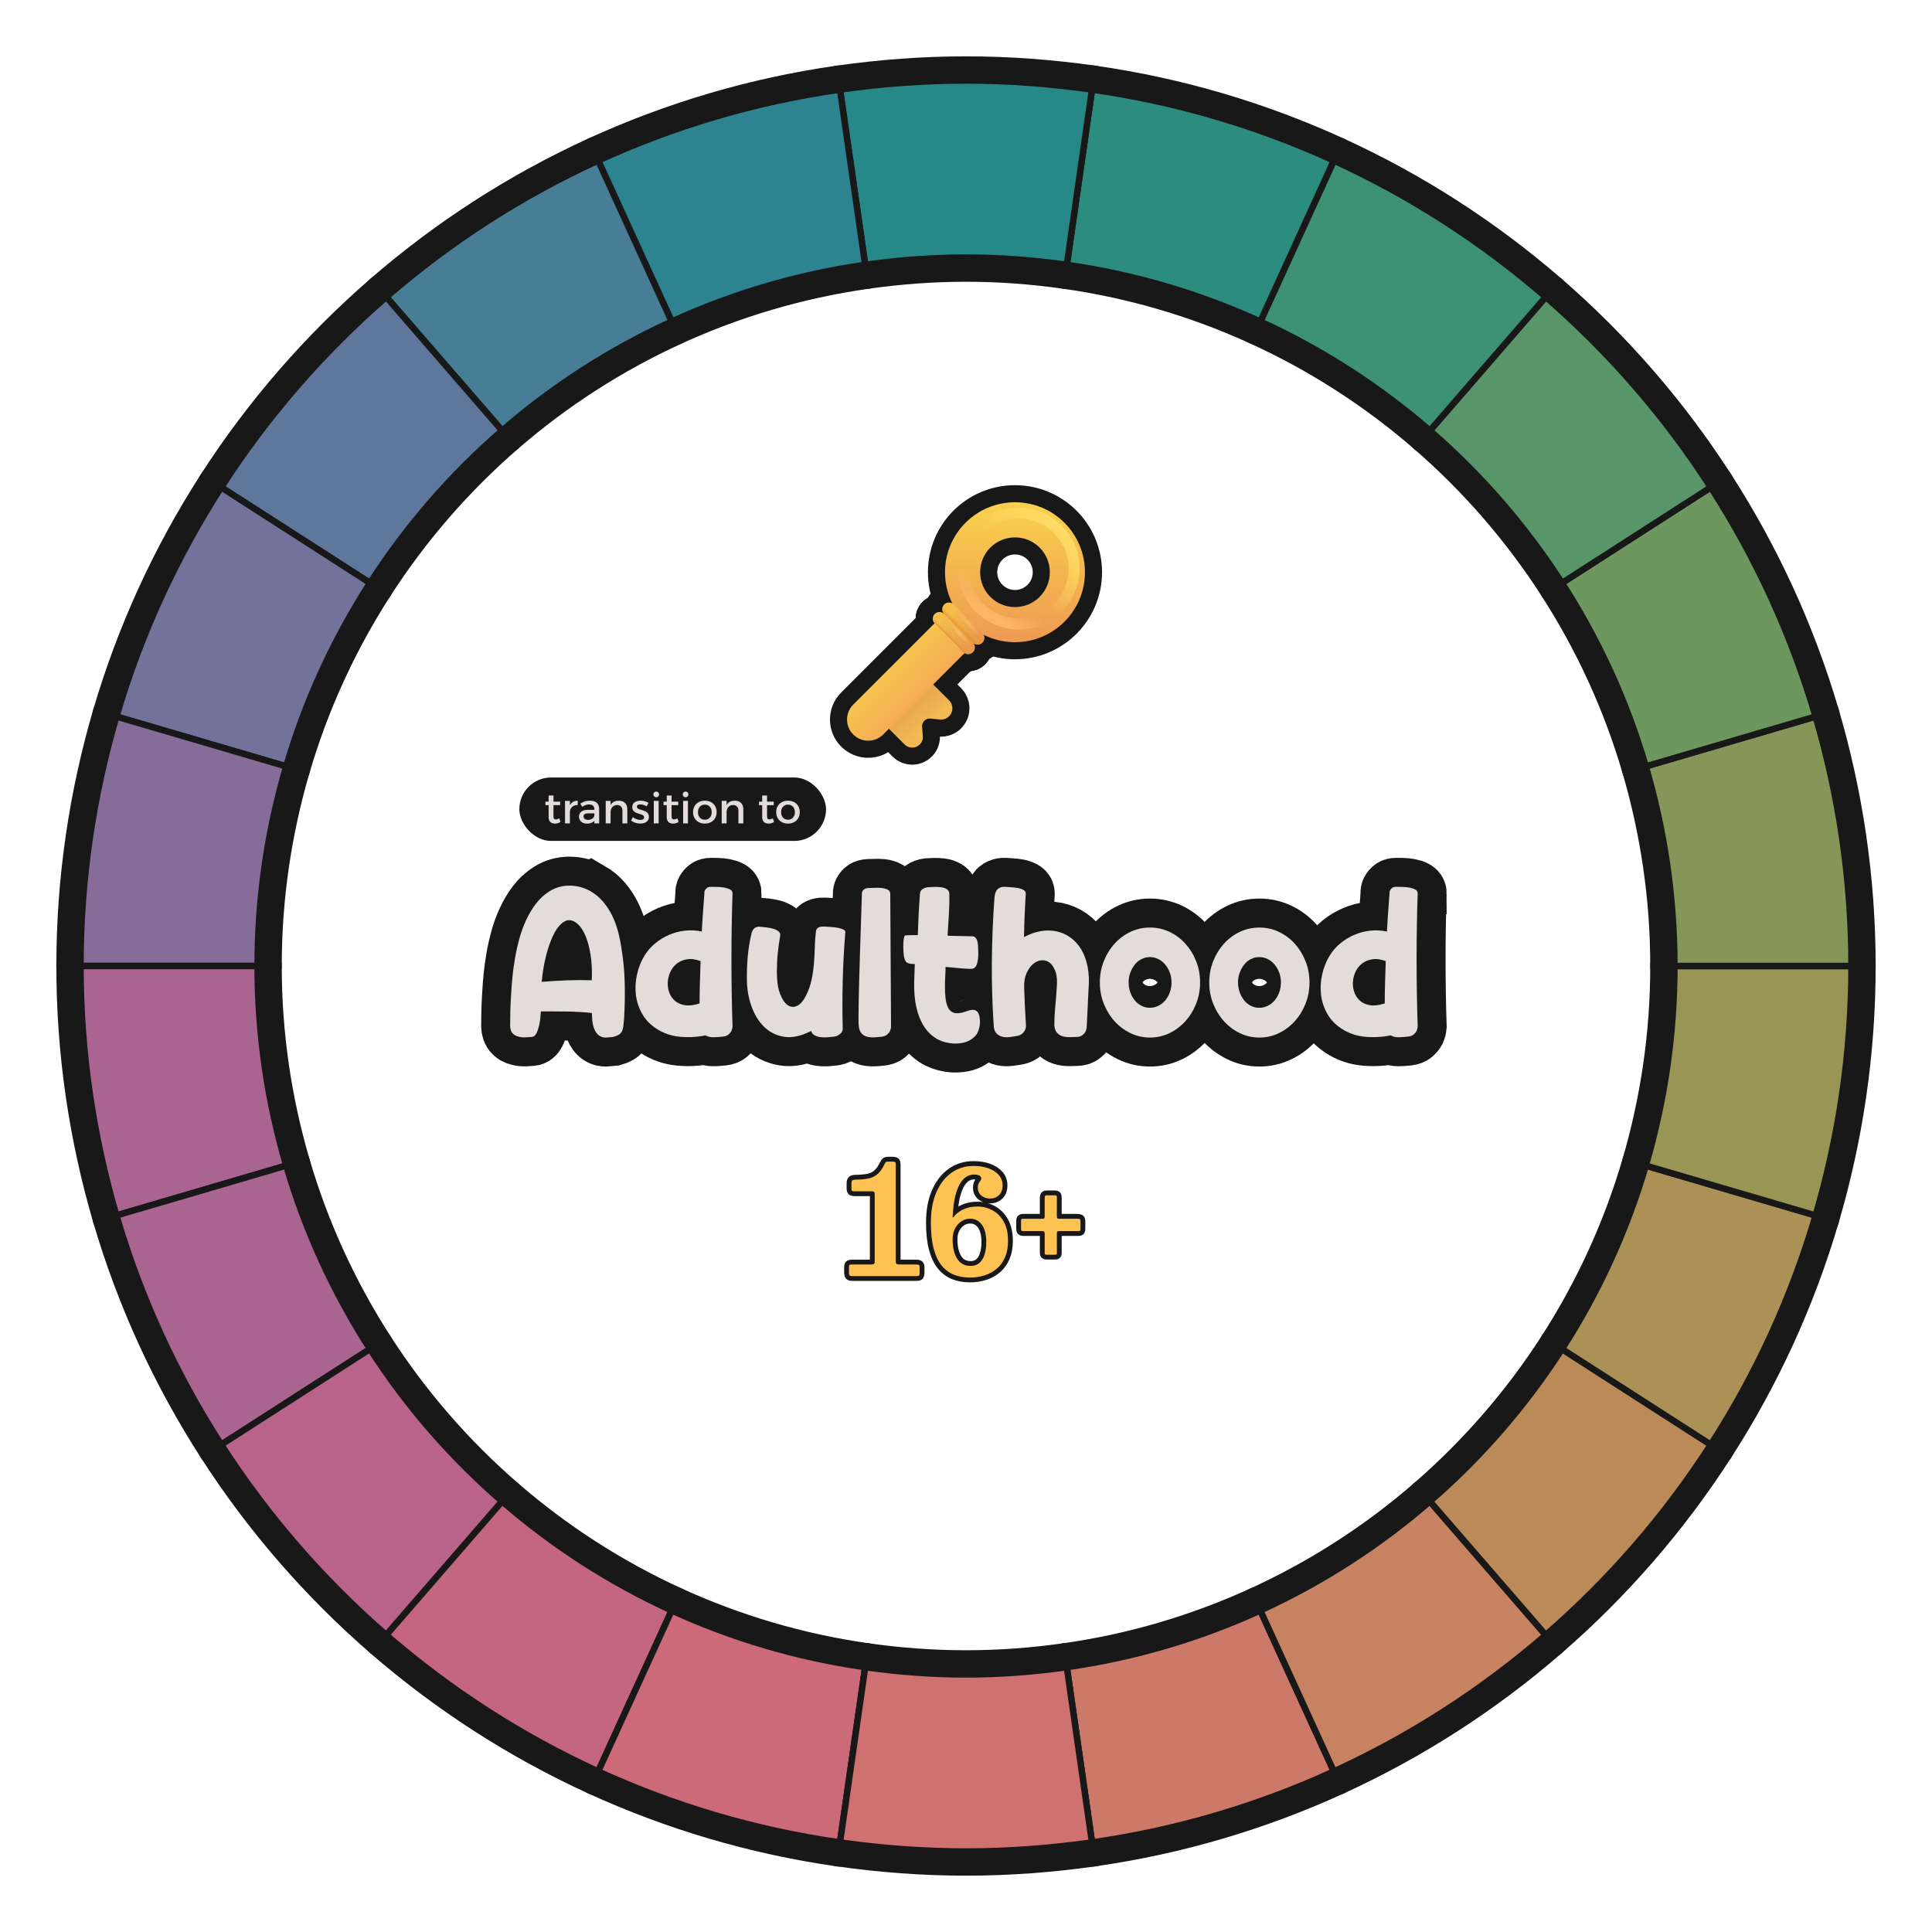 <?xml version="1.0" encoding="UTF-8"?>
<svg id="Layer_1" data-name="Layer 1" xmlns="http://www.w3.org/2000/svg" width="600" height="600" xmlns:xlink="http://www.w3.org/1999/xlink" viewBox="0 0 600 600">
  <defs>
    <linearGradient id="linear-gradient" x1="-1213.996" y1="-466.153" x2="-1219.449" y2="-460.247" gradientTransform="translate(1502.4 -240.84) scale(1 -1)" gradientUnits="userSpaceOnUse">
      <stop offset="0" stop-color="#f3b954"/>
      <stop offset=".908" stop-color="#eba951"/>
    </linearGradient>
    <linearGradient id="linear-gradient-2" x1="-1221.489" y1="-445.006" x2="-1212.651" y2="-453.612" gradientTransform="translate(1502.4 -240.84) scale(1 -1)" gradientUnits="userSpaceOnUse">
      <stop offset="0" stop-color="#f6c250"/>
      <stop offset="1" stop-color="#f6ab55"/>
    </linearGradient>
    <linearGradient id="linear-gradient-3" x1="-1187.187" y1="-398.867" x2="-1187.187" y2="-440.279" gradientTransform="translate(1502.4 -240.84) scale(1 -1)" gradientUnits="userSpaceOnUse">
      <stop offset="0" stop-color="#f9cf4d"/>
      <stop offset="1" stop-color="#ee9a53"/>
    </linearGradient>
    <linearGradient id="linear-gradient-4" x1="-1000.891" y1="-821.534" x2="-989.322" y2="-821.655" gradientTransform="translate(1580.538 319.002) rotate(45) scale(1 -1)" gradientUnits="userSpaceOnUse">
      <stop offset="0" stop-color="#f5bf4d"/>
      <stop offset="1" stop-color="#eb9a4d"/>
    </linearGradient>
    <radialGradient id="radial-gradient" cx="764.476" cy="-538.645" fx="764.476" fy="-538.645" r="2.727" gradientTransform="translate(1169.076 784.114) rotate(137.756) scale(.327 -1.895)" gradientUnits="userSpaceOnUse">
      <stop offset="0" stop-color="#fbbc67"/>
      <stop offset="1" stop-color="#fbbc67" stop-opacity="0"/>
    </radialGradient>
    <linearGradient id="linear-gradient-5" x1="-994.669" y1="-824.261" x2="-994.682" y2="-822.466" gradientTransform="translate(1580.538 319.002) rotate(45) scale(1 -1)" gradientUnits="userSpaceOnUse">
      <stop offset=".186" stop-color="#e19226"/>
      <stop offset="1" stop-color="#ec9c4f" stop-opacity="0"/>
    </linearGradient>
    <linearGradient id="linear-gradient-6" x1="-999.81" y1="-817.815" x2="-988.242" y2="-817.935" gradientTransform="translate(1580.091 317.921) rotate(45) scale(1 -1)" xlink:href="#linear-gradient-4"/>
    <radialGradient id="radial-gradient-2" cx="756.42" cy="-538.712" fx="756.42" fy="-538.712" r="2.727" gradientTransform="translate(1170.157 783.033) rotate(137.756) scale(.327 -1.895)" gradientUnits="userSpaceOnUse">
      <stop offset="0" stop-color="#fbb965"/>
      <stop offset="1" stop-color="#fbb965" stop-opacity="0"/>
    </radialGradient>
    <linearGradient id="linear-gradient-7" x1="-993.589" y1="-820.541" x2="-993.602" y2="-818.747" gradientTransform="translate(1580.091 317.921) rotate(45) scale(1 -1)" gradientUnits="userSpaceOnUse">
      <stop offset=".186" stop-color="#e19226"/>
      <stop offset="1" stop-color="#e19226" stop-opacity="0"/>
    </linearGradient>
    <linearGradient id="linear-gradient-8" x1="-1170.934" y1="-404.597" x2="-1186.891" y2="-418.123" gradientTransform="translate(1502.4 -240.84) scale(1 -1)" gradientUnits="userSpaceOnUse">
      <stop offset="0" stop-color="#ffdd68"/>
      <stop offset="1" stop-color="#ffdd68" stop-opacity="0"/>
    </linearGradient>
    <linearGradient id="linear-gradient-9" x1="-1195.034" y1="-431.724" x2="-1191.285" y2="-425.759" gradientTransform="translate(1502.4 -240.84) scale(1 -1)" gradientUnits="userSpaceOnUse">
      <stop offset="0" stop-color="#fcb766"/>
      <stop offset="1" stop-color="#fcb766" stop-opacity="0"/>
    </linearGradient>
  </defs>
  <g id="pie_with_links_-3" data-name="pie (with links)">
    <rect x="161.286" y="241.457" width="95.248" height="19.701" rx="9.851" ry="9.851" fill="#181818" stroke-width="0"/>
    <g>
      <g>
        <path d="M183.288,276.713c1.57.91,2.914,2.026,4.03,3.349,1.115,1.323,2.056,2.77,2.82,4.34.765,1.571,1.374,3.235,1.829,4.991.454,1.758.807,3.524,1.054,5.301.579,3.514.909,7.068.992,10.664s.021,7.213-.186,10.85c-.083,1.034-.166,1.882-.248,2.543-.083.661-.238,1.199-.465,1.611-.228.414-.549.744-.961.992-.414.248-.992.475-1.736.682-.703.083-1.437.145-2.201.187-.766.04-1.479-.165-2.139-.62-.62-.412-1.138-1.115-1.55-2.107-.414-.992-.642-2.418-.683-4.278v-.62c-1.033-.124-2.263-.227-3.688-.311-1.426-.082-2.883-.133-4.371-.154-1.488-.021-2.925-.031-4.31-.031h-3.502c-.042.372-.094.992-.155,1.859-.062.869-.196,1.736-.403,2.604s-.486,1.653-.837,2.356c-.352.703-.837,1.074-1.457,1.115-.579.041-1.24.083-1.983.125-.744.04-1.469-.042-2.171-.248-.703-.165-1.292-.496-1.767-.992-.476-.496-.734-1.281-.775-2.356,0-1.28.021-2.748.062-4.401.041-1.653.124-3.451.248-5.395.082-1.611.217-3.379.402-5.301.187-1.922.455-3.896.807-5.922.351-2.023.806-4.05,1.363-6.075.559-2.024,1.261-3.946,2.108-5.767.847-1.818,1.85-3.492,3.007-5.021s2.542-2.811,4.154-3.844c1.9-1.199,3.988-1.799,6.262-1.799s4.423.559,6.448,1.674ZM168.223,304.924c2.604-.207,5.197-.361,7.78-.465s5.177-.113,7.781-.031c.124-2.935,0-5.559-.372-7.874-.372-2.314-.89-4.268-1.55-5.858-.662-1.592-1.447-2.811-2.356-3.658s-1.84-1.271-2.79-1.271c-.827,0-1.685.424-2.573,1.271s-1.715,2.087-2.479,3.72c-.766,1.634-1.457,3.647-2.077,6.045s-1.075,5.104-1.363,8.122Z" fill="none" stroke="#181818" stroke-width="18"/>
        <path d="M227.494,277.396c-.456,13.765-.456,27.569,0,41.416-.042.496-.166.972-.373,1.427-.207.371-.506.723-.898,1.053-.394.332-.94.537-1.643.621-.951.123-1.934.195-2.945.217-1.014.02-1.851-.177-2.511-.59-2.604.537-5.261.683-7.968.435s-5.156-1.095-7.347-2.542c-1.901-1.24-3.369-2.779-4.401-4.619-1.034-1.838-1.675-3.791-1.923-5.859-.247-2.066-.134-4.174.341-6.324.475-2.148,1.271-4.132,2.388-5.951.908-1.446,2.024-2.707,3.348-3.782,1.322-1.074,2.759-1.942,4.31-2.604,1.55-.66,3.192-1.084,4.929-1.271,1.735-.187,3.45-.093,5.146.279.083-1.694.176-3.255.279-4.681.103-1.427.195-2.676.279-3.752.082-1.24.164-2.376.248-3.41-.042-.371.02-.701.186-.991.124-.248.33-.485.62-.714.289-.227.723-.34,1.302-.34.537,0,1.188.01,1.953.03.765.021,1.488.093,2.17.218.683.123,1.271.32,1.768.588.496.27.744.651.744,1.147ZM217.574,298.476c-1.572-.578-2.977-.765-4.217-.558s-2.294.65-3.162,1.332c-.867.683-1.54,1.541-2.015,2.574-.476,1.033-.744,2.098-.806,3.192-.062,1.096.093,2.16.465,3.192.372,1.034.961,1.902,1.767,2.604.806.704,1.839,1.157,3.101,1.364,1.26.207,2.779.021,4.557-.559,0-2.024.031-4.092.093-6.199.062-2.108.134-4.423.218-6.944Z" fill="none" stroke="#181818" stroke-width="18"/>
        <path d="M262.522,289.486c-.413,5.043-.682,10.064-.806,15.065s-.124,10.044,0,15.128c-.042.372-.166.703-.372.992-.208.248-.518.506-.931.775-.413.269-.971.443-1.674.526-.661.083-1.354.145-2.076.187-.725.04-1.406.01-2.047-.094s-1.209-.299-1.705-.589c-.496-.288-.827-.723-.991-1.302-3.184,1.611-6.005,2.211-8.464,1.798s-4.536-1.467-6.23-3.162c-1.695-1.694-2.986-3.823-3.875-6.386s-1.354-5.208-1.395-7.936c-.042-2.397.04-4.815.248-7.254.206-2.439.598-4.877,1.178-7.316.124-.62.393-1.137.806-1.551.413-.412.971-.598,1.674-.558.579.042,1.25.104,2.016.187.764.083,1.478.217,2.139.402s1.219.445,1.674.775c.454.331.661.785.62,1.363-.331,1.82-.589,3.658-.775,5.519-.186,1.86-.278,3.804-.278,5.828,0,2.728.319,4.95.961,6.665.64,1.715,1.426,2.904,2.356,3.564.93.662,1.91.755,2.944.279,1.032-.475,1.963-1.539,2.79-3.193.785-1.57,1.354-3.172,1.705-4.805.351-1.633.599-3.295.744-4.99.145-1.695.237-3.4.279-5.115.04-1.715.164-3.441.371-5.178.041-.289.165-.536.372-.744.372-.454,1.095-.66,2.171-.619.536.041,1.188.083,1.952.123.765.042,1.488.125,2.171.248.682.125,1.26.29,1.735.496.475.207.713.496.713.869Z" fill="none" stroke="#181818" stroke-width="18"/>
        <path d="M276.721,319.06c-.084.496-.229.951-.435,1.364-.207.331-.507.65-.899.961s-.94.506-1.643.589c-.703.083-1.447.145-2.232.187-.785.04-1.509-.021-2.17-.187s-1.23-.485-1.705-.961c-.476-.475-.774-1.167-.898-2.077-.084-.454-.124-1.395-.124-2.82,0-1.427.021-3.141.062-5.146.041-2.004.094-4.217.155-6.635s.134-4.866.217-7.346c.165-5.746.372-12.152.62-19.221-.041-.372.021-.702.186-.992.125-.248.32-.465.59-.65.268-.187.691-.3,1.271-.342.579,0,1.25-.02,2.015-.062.765-.04,1.488-.021,2.171.062.682.084,1.271.248,1.767.496s.765.642.807,1.178l.248,41.603Z" fill="none" stroke="#181818" stroke-width="18"/>
        <path d="M294.266,312.55c.289.703.661,1.22,1.116,1.55.454.332.961.518,1.519.559.559.041,1.147-.01,1.768-.156.62-.144,1.26-.34,1.922-.588,2.148-.785,3.368-.062,3.658,2.17.164,1.074.113,2.149-.155,3.224-.269,1.075-.692,1.901-1.271,2.479-1.076,1.074-2.315,1.757-3.721,2.047-1.405.288-2.77.33-4.092.123-1.777-.248-3.316-.806-4.619-1.674-1.302-.867-2.387-1.953-3.255-3.254-.868-1.303-1.55-2.749-2.046-4.341-.496-1.591-.827-3.214-.992-4.866-.165-1.613-.228-3.256-.186-4.93.041-1.674.103-3.503.186-5.486-.207,0-.383-.01-.526-.031-.146-.021-.301-.031-.466-.031-.867-.082-1.447-.299-1.735-.651-.29-.351-.518-1.001-.683-1.952-.083-.661-.135-1.365-.154-2.108-.021-.744-.011-1.427.031-2.046.04-.62.113-1.126.217-1.52.103-.393.237-.589.402-.589.62-.04,1.25-.062,1.892-.062h1.952c.083-2.356.176-4.566.279-6.635.104-2.066.237-4.154.403-6.262.041-.578.288-1.033.744-1.363.454-.331,1.013-.537,1.674-.621.536-.04,1.188-.071,1.953-.093.765-.021,1.487.011,2.17.093.682.084,1.271.279,1.767.59.496.31.765.774.807,1.395.041,2.273-.011,4.495-.155,6.665-.146,2.17-.279,4.31-.403,6.417,1.322.041,2.656.072,3.999.094,1.343.021,2.697.052,4.062.092.248.084.475.248.682.496.207.207.372.527.496.961.124.435.206,1.003.248,1.705.041.703.062,1.438.062,2.201,0,.766-.053,1.479-.155,2.139-.104.662-.279,1.221-.527,1.674-.248.456-.6.744-1.054.869-.414.083-1.416.062-3.007-.062-1.592-.124-3.4-.289-5.425-.496,0,.785-.031,1.716-.094,2.79-.062,1.075-.093,2.191-.093,3.349s.052,2.273.155,3.348c.103,1.075.319,2.006.65,2.79Z" fill="none" stroke="#181818" stroke-width="18"/>
        <path d="M318.012,291.035c1.652-.908,3.326-1.519,5.021-1.828,1.694-.311,3.327-.311,4.898,0,1.57.31,3.027.93,4.371,1.859,1.342.93,2.479,2.15,3.41,3.658.93,1.51,1.611,3.338,2.045,5.486.435,2.15.527,4.589.279,7.316l-.558,11.656c-.083.537-.248,1.014-.496,1.426-.207.332-.526.651-.961.961-.435.311-1.003.465-1.705.465-.744.041-1.509.062-2.294.062s-1.499-.104-2.139-.311c-.642-.206-1.189-.567-1.644-1.084-.455-.518-.724-1.271-.806-2.264,0-1.942.093-3.854.279-5.734.186-1.881.341-3.813.465-5.797.206-2.108.082-3.813-.372-5.115-.456-1.303-1.065-2.242-1.829-2.821-.766-.579-1.612-.827-2.542-.744-.931.083-1.809.476-2.635,1.179-.827.703-1.51,1.684-2.046,2.944-.538,1.261-.766,2.759-.683,4.495.124,4.01.31,7.916.558,11.718,0,.786-.258,1.479-.774,2.077-.518.6-1.188.961-2.015,1.085-.744.124-1.499.237-2.264.341-.766.104-1.479.082-2.139-.062-.662-.145-1.251-.434-1.768-.867s-.857-1.126-1.022-2.077c-.455-6.53-.661-13.153-.62-19.871.041-6.716.311-13.485.807-20.305.04-.454.113-.889.217-1.302.103-.413.268-.785.496-1.116.227-.331.536-.589.93-.775.393-.187.898-.278,1.519-.278.537.041,1.188.083,1.953.123.765.042,1.488.125,2.17.248.683.125,1.261.321,1.736.59.475.27.713.65.713,1.146-.29,4.506-.476,9.012-.558,13.516Z" fill="none" stroke="#181818" stroke-width="18"/>
        <path d="M357.133,322.222c-2.149,0-4.165-.454-6.045-1.364-1.881-.908-3.524-2.139-4.93-3.689-1.405-1.549-2.521-3.357-3.348-5.424-.827-2.066-1.24-4.278-1.24-6.635,0-2.355.413-4.566,1.24-6.634.826-2.066,1.942-3.875,3.348-5.425,1.405-1.551,3.049-2.77,4.93-3.658,1.88-.889,3.896-1.333,6.045-1.333,2.148,0,4.164.444,6.045,1.333s3.523,2.107,4.929,3.658c1.405,1.55,2.521,3.358,3.349,5.425.826,2.067,1.24,4.278,1.24,6.634,0,2.356-.414,4.568-1.24,6.635-.828,2.066-1.943,3.875-3.349,5.424-1.405,1.551-3.048,2.781-4.929,3.689-1.881.91-3.896,1.364-6.045,1.364ZM357.133,297.236c-.951,0-1.829.207-2.635.619-.807.414-1.499.982-2.077,1.705-.579.724-1.044,1.561-1.396,2.512s-.526,1.963-.526,3.037c0,1.076.175,2.099.526,3.069.352.972.816,1.809,1.396,2.511.578.703,1.271,1.262,2.077,1.674.806.414,1.684.62,2.635.62.908,0,1.776-.206,2.604-.62.827-.412,1.54-.971,2.14-1.674.599-.702,1.074-1.539,1.426-2.511.351-.971.527-1.993.527-3.069,0-1.074-.177-2.086-.527-3.037-.352-.951-.827-1.788-1.426-2.512-.6-.723-1.312-1.291-2.14-1.705-.827-.412-1.695-.619-2.604-.619Z" fill="none" stroke="#181818" stroke-width="18"/>
        <path d="M391.108,322.222c-2.149,0-4.165-.454-6.045-1.364-1.882-.908-3.524-2.139-4.93-3.689-1.405-1.549-2.521-3.357-3.348-5.424-.827-2.066-1.24-4.278-1.24-6.635,0-2.355.413-4.566,1.24-6.634.826-2.066,1.942-3.875,3.348-5.425,1.405-1.551,3.048-2.77,4.93-3.658,1.88-.889,3.896-1.333,6.045-1.333,2.148,0,4.163.444,6.045,1.333,1.88.889,3.523,2.107,4.929,3.658,1.404,1.55,2.521,3.358,3.348,5.425.827,2.067,1.24,4.278,1.24,6.634,0,2.356-.413,4.568-1.24,6.635s-1.943,3.875-3.348,5.424c-1.405,1.551-3.049,2.781-4.929,3.689-1.882.91-3.896,1.364-6.045,1.364ZM391.108,297.236c-.952,0-1.829.207-2.636.619-.806.414-1.498.982-2.076,1.705-.58.724-1.045,1.561-1.396,2.512-.352.951-.526,1.963-.526,3.037,0,1.076.175,2.099.526,3.069.351.972.815,1.809,1.396,2.511.578.703,1.271,1.262,2.076,1.674.807.414,1.684.62,2.636.62.908,0,1.776-.206,2.604-.62.827-.412,1.54-.971,2.14-1.674.598-.702,1.074-1.539,1.426-2.511.351-.971.527-1.993.527-3.069,0-1.074-.177-2.086-.527-3.037-.352-.951-.828-1.788-1.426-2.512-.6-.723-1.312-1.291-2.14-1.705-.827-.412-1.695-.619-2.604-.619Z" fill="none" stroke="#181818" stroke-width="18"/>
        <path d="M440.273,277.396c-.455,13.765-.455,27.569,0,41.416-.042.496-.166.972-.372,1.427-.208.371-.507.723-.899,1.053-.393.332-.94.537-1.643.621-.951.123-1.933.195-2.945.217-1.014.02-1.85-.177-2.511-.59-2.604.537-5.261.683-7.967.435-2.708-.248-5.157-1.095-7.348-2.542-1.901-1.24-3.369-2.779-4.401-4.619-1.034-1.838-1.674-3.791-1.922-5.859-.248-2.066-.135-4.174.341-6.324.475-2.148,1.271-4.132,2.387-5.951.909-1.446,2.024-2.707,3.349-3.782,1.322-1.074,2.759-1.942,4.309-2.604,1.55-.66,3.193-1.084,4.929-1.271,1.736-.187,3.451-.093,5.146.279.082-1.694.175-3.255.278-4.681.104-1.427.196-2.676.279-3.752.082-1.24.165-2.376.248-3.41-.042-.371.021-.701.186-.991.125-.248.331-.485.62-.714.289-.227.723-.34,1.302-.34.537,0,1.188.01,1.953.03.765.021,1.488.093,2.17.218.683.123,1.271.32,1.768.588.496.27.744.651.744,1.147ZM430.354,298.476c-1.571-.578-2.977-.765-4.217-.558-1.239.207-2.293.65-3.161,1.332-.868.683-1.541,1.541-2.016,2.574-.476,1.033-.743,2.098-.806,3.192-.062,1.096.093,2.16.465,3.192.372,1.034.961,1.902,1.768,2.604.806.704,1.838,1.157,3.1,1.364,1.26.207,2.779.021,4.557-.559,0-2.024.031-4.092.094-6.199.062-2.108.133-4.423.217-6.944Z" fill="none" stroke="#181818" stroke-width="18"/>
      </g>
      <g>
        <path d="M183.288,276.713c1.57.91,2.914,2.026,4.03,3.349,1.115,1.323,2.056,2.77,2.82,4.34.765,1.571,1.374,3.235,1.829,4.991.454,1.758.807,3.524,1.054,5.301.579,3.514.909,7.068.992,10.664s.021,7.213-.186,10.85c-.083,1.034-.166,1.882-.248,2.543-.083.661-.238,1.199-.465,1.611-.228.414-.549.744-.961.992-.414.248-.992.475-1.736.682-.703.083-1.437.145-2.201.187-.766.04-1.479-.165-2.139-.62-.62-.412-1.138-1.115-1.55-2.107-.414-.992-.642-2.418-.683-4.278v-.62c-1.033-.124-2.263-.227-3.688-.311-1.426-.082-2.883-.133-4.371-.154-1.488-.021-2.925-.031-4.31-.031h-3.502c-.042.372-.094.992-.155,1.859-.062.869-.196,1.736-.403,2.604s-.486,1.653-.837,2.356c-.352.703-.837,1.074-1.457,1.115-.579.041-1.24.083-1.983.125-.744.04-1.469-.042-2.171-.248-.703-.165-1.292-.496-1.767-.992-.476-.496-.734-1.281-.775-2.356,0-1.28.021-2.748.062-4.401.041-1.653.124-3.451.248-5.395.082-1.611.217-3.379.402-5.301.187-1.922.455-3.896.807-5.922.351-2.023.806-4.05,1.363-6.075.559-2.024,1.261-3.946,2.108-5.767.847-1.818,1.85-3.492,3.007-5.021s2.542-2.811,4.154-3.844c1.9-1.199,3.988-1.799,6.262-1.799s4.423.559,6.448,1.674ZM168.223,304.924c2.604-.207,5.197-.361,7.78-.465s5.177-.113,7.781-.031c.124-2.935,0-5.559-.372-7.874-.372-2.314-.89-4.268-1.55-5.858-.662-1.592-1.447-2.811-2.356-3.658s-1.84-1.271-2.79-1.271c-.827,0-1.685.424-2.573,1.271s-1.715,2.087-2.479,3.72c-.766,1.634-1.457,3.647-2.077,6.045s-1.075,5.104-1.363,8.122Z" fill="#231f20" stroke-width="0"/>
        <path d="M227.494,277.396c-.456,13.765-.456,27.569,0,41.416-.042.496-.166.972-.373,1.427-.207.371-.506.723-.898,1.053-.394.332-.94.537-1.643.621-.951.123-1.934.195-2.945.217-1.014.02-1.851-.177-2.511-.59-2.604.537-5.261.683-7.968.435s-5.156-1.095-7.347-2.542c-1.901-1.24-3.369-2.779-4.401-4.619-1.034-1.838-1.675-3.791-1.923-5.859-.247-2.066-.134-4.174.341-6.324.475-2.148,1.271-4.132,2.388-5.951.908-1.446,2.024-2.707,3.348-3.782,1.322-1.074,2.759-1.942,4.31-2.604,1.55-.66,3.192-1.084,4.929-1.271,1.735-.187,3.45-.093,5.146.279.083-1.694.176-3.255.279-4.681.103-1.427.195-2.676.279-3.752.082-1.24.164-2.376.248-3.41-.042-.371.02-.701.186-.991.124-.248.33-.485.62-.714.289-.227.723-.34,1.302-.34.537,0,1.188.01,1.953.03.765.021,1.488.093,2.17.218.683.123,1.271.32,1.768.588.496.27.744.651.744,1.147ZM217.574,298.476c-1.572-.578-2.977-.765-4.217-.558s-2.294.65-3.162,1.332c-.867.683-1.54,1.541-2.015,2.574-.476,1.033-.744,2.098-.806,3.192-.062,1.096.093,2.16.465,3.192.372,1.034.961,1.902,1.767,2.604.806.704,1.839,1.157,3.101,1.364,1.26.207,2.779.021,4.557-.559,0-2.024.031-4.092.093-6.199.062-2.108.134-4.423.218-6.944Z" fill="#231f20" stroke-width="0"/>
        <path d="M262.522,289.486c-.413,5.043-.682,10.064-.806,15.065s-.124,10.044,0,15.128c-.042.372-.166.703-.372.992-.208.248-.518.506-.931.775-.413.269-.971.443-1.674.526-.661.083-1.354.145-2.076.187-.725.04-1.406.01-2.047-.094s-1.209-.299-1.705-.589c-.496-.288-.827-.723-.991-1.302-3.184,1.611-6.005,2.211-8.464,1.798s-4.536-1.467-6.23-3.162c-1.695-1.694-2.986-3.823-3.875-6.386s-1.354-5.208-1.395-7.936c-.042-2.397.04-4.815.248-7.254.206-2.439.598-4.877,1.178-7.316.124-.62.393-1.137.806-1.551.413-.412.971-.598,1.674-.558.579.042,1.25.104,2.016.187.764.083,1.478.217,2.139.402s1.219.445,1.674.775c.454.331.661.785.62,1.363-.331,1.82-.589,3.658-.775,5.519-.186,1.86-.278,3.804-.278,5.828,0,2.728.319,4.95.961,6.665.64,1.715,1.426,2.904,2.356,3.564.93.662,1.91.755,2.944.279,1.032-.475,1.963-1.539,2.79-3.193.785-1.57,1.354-3.172,1.705-4.805.351-1.633.599-3.295.744-4.99.145-1.695.237-3.4.279-5.115.04-1.715.164-3.441.371-5.178.041-.289.165-.536.372-.744.372-.454,1.095-.66,2.171-.619.536.041,1.188.083,1.952.123.765.042,1.488.125,2.171.248.682.125,1.26.29,1.735.496.475.207.713.496.713.869Z" fill="#231f20" stroke-width="0"/>
        <path d="M276.721,319.06c-.084.496-.229.951-.435,1.364-.207.331-.507.65-.899.961s-.94.506-1.643.589c-.703.083-1.447.145-2.232.187-.785.04-1.509-.021-2.17-.187s-1.23-.485-1.705-.961c-.476-.475-.774-1.167-.898-2.077-.084-.454-.124-1.395-.124-2.82,0-1.427.021-3.141.062-5.146.041-2.004.094-4.217.155-6.635s.134-4.866.217-7.346c.165-5.746.372-12.152.62-19.221-.041-.372.021-.702.186-.992.125-.248.32-.465.59-.65.268-.187.691-.3,1.271-.342.579,0,1.25-.02,2.015-.062.765-.04,1.488-.021,2.171.062.682.084,1.271.248,1.767.496s.765.642.807,1.178l.248,41.603Z" fill="#231f20" stroke-width="0"/>
        <path d="M294.266,312.55c.289.703.661,1.22,1.116,1.55.454.332.961.518,1.519.559.559.041,1.147-.01,1.768-.156.62-.144,1.26-.34,1.922-.588,2.148-.785,3.368-.062,3.658,2.17.164,1.074.113,2.149-.155,3.224-.269,1.075-.692,1.901-1.271,2.479-1.076,1.074-2.315,1.757-3.721,2.047-1.405.288-2.77.33-4.092.123-1.777-.248-3.316-.806-4.619-1.674-1.302-.867-2.387-1.953-3.255-3.254-.868-1.303-1.55-2.749-2.046-4.341-.496-1.591-.827-3.214-.992-4.866-.165-1.613-.228-3.256-.186-4.93.041-1.674.103-3.503.186-5.486-.207,0-.383-.01-.526-.031-.146-.021-.301-.031-.466-.031-.867-.082-1.447-.299-1.735-.651-.29-.351-.518-1.001-.683-1.952-.083-.661-.135-1.365-.154-2.108-.021-.744-.011-1.427.031-2.046.04-.62.113-1.126.217-1.52.103-.393.237-.589.402-.589.62-.04,1.25-.062,1.892-.062h1.952c.083-2.356.176-4.566.279-6.635.104-2.066.237-4.154.403-6.262.041-.578.288-1.033.744-1.363.454-.331,1.013-.537,1.674-.621.536-.04,1.188-.071,1.953-.093.765-.021,1.487.011,2.17.093.682.084,1.271.279,1.767.59.496.31.765.774.807,1.395.041,2.273-.011,4.495-.155,6.665-.146,2.17-.279,4.31-.403,6.417,1.322.041,2.656.072,3.999.094,1.343.021,2.697.052,4.062.092.248.084.475.248.682.496.207.207.372.527.496.961.124.435.206,1.003.248,1.705.041.703.062,1.438.062,2.201,0,.766-.053,1.479-.155,2.139-.104.662-.279,1.221-.527,1.674-.248.456-.6.744-1.054.869-.414.083-1.416.062-3.007-.062-1.592-.124-3.4-.289-5.425-.496,0,.785-.031,1.716-.094,2.79-.062,1.075-.093,2.191-.093,3.349s.052,2.273.155,3.348c.103,1.075.319,2.006.65,2.79Z" fill="#231f20" stroke-width="0"/>
        <path d="M318.012,291.035c1.652-.908,3.326-1.519,5.021-1.828,1.694-.311,3.327-.311,4.898,0,1.57.31,3.027.93,4.371,1.859,1.342.93,2.479,2.15,3.41,3.658.93,1.51,1.611,3.338,2.045,5.486.435,2.15.527,4.589.279,7.316l-.558,11.656c-.083.537-.248,1.014-.496,1.426-.207.332-.526.651-.961.961-.435.311-1.003.465-1.705.465-.744.041-1.509.062-2.294.062s-1.499-.104-2.139-.311c-.642-.206-1.189-.567-1.644-1.084-.455-.518-.724-1.271-.806-2.264,0-1.942.093-3.854.279-5.734.186-1.881.341-3.813.465-5.797.206-2.108.082-3.813-.372-5.115-.456-1.303-1.065-2.242-1.829-2.821-.766-.579-1.612-.827-2.542-.744-.931.083-1.809.476-2.635,1.179-.827.703-1.51,1.684-2.046,2.944-.538,1.261-.766,2.759-.683,4.495.124,4.01.31,7.916.558,11.718,0,.786-.258,1.479-.774,2.077-.518.6-1.188.961-2.015,1.085-.744.124-1.499.237-2.264.341-.766.104-1.479.082-2.139-.062-.662-.145-1.251-.434-1.768-.867s-.857-1.126-1.022-2.077c-.455-6.53-.661-13.153-.62-19.871.041-6.716.311-13.485.807-20.305.04-.454.113-.889.217-1.302.103-.413.268-.785.496-1.116.227-.331.536-.589.93-.775.393-.187.898-.278,1.519-.278.537.041,1.188.083,1.953.123.765.042,1.488.125,2.17.248.683.125,1.261.321,1.736.59.475.27.713.65.713,1.146-.29,4.506-.476,9.012-.558,13.516Z" fill="#231f20" stroke-width="0"/>
        <path d="M357.133,322.222c-2.149,0-4.165-.454-6.045-1.364-1.881-.908-3.524-2.139-4.93-3.689-1.405-1.549-2.521-3.357-3.348-5.424-.827-2.066-1.24-4.278-1.24-6.635,0-2.355.413-4.566,1.24-6.634.826-2.066,1.942-3.875,3.348-5.425,1.405-1.551,3.049-2.77,4.93-3.658,1.88-.889,3.896-1.333,6.045-1.333,2.148,0,4.164.444,6.045,1.333s3.523,2.107,4.929,3.658c1.405,1.55,2.521,3.358,3.349,5.425.826,2.067,1.24,4.278,1.24,6.634,0,2.356-.414,4.568-1.24,6.635-.828,2.066-1.943,3.875-3.349,5.424-1.405,1.551-3.048,2.781-4.929,3.689-1.881.91-3.896,1.364-6.045,1.364ZM357.133,297.236c-.951,0-1.829.207-2.635.619-.807.414-1.499.982-2.077,1.705-.579.724-1.044,1.561-1.396,2.512s-.526,1.963-.526,3.037c0,1.076.175,2.099.526,3.069.352.972.816,1.809,1.396,2.511.578.703,1.271,1.262,2.077,1.674.806.414,1.684.62,2.635.62.908,0,1.776-.206,2.604-.62.827-.412,1.54-.971,2.14-1.674.599-.702,1.074-1.539,1.426-2.511.351-.971.527-1.993.527-3.069,0-1.074-.177-2.086-.527-3.037-.352-.951-.827-1.788-1.426-2.512-.6-.723-1.312-1.291-2.14-1.705-.827-.412-1.695-.619-2.604-.619Z" fill="#231f20" stroke-width="0"/>
        <path d="M391.108,322.222c-2.149,0-4.165-.454-6.045-1.364-1.882-.908-3.524-2.139-4.93-3.689-1.405-1.549-2.521-3.357-3.348-5.424-.827-2.066-1.24-4.278-1.24-6.635,0-2.355.413-4.566,1.24-6.634.826-2.066,1.942-3.875,3.348-5.425,1.405-1.551,3.048-2.77,4.93-3.658,1.88-.889,3.896-1.333,6.045-1.333,2.148,0,4.163.444,6.045,1.333,1.88.889,3.523,2.107,4.929,3.658,1.404,1.55,2.521,3.358,3.348,5.425.827,2.067,1.24,4.278,1.24,6.634,0,2.356-.413,4.568-1.24,6.635s-1.943,3.875-3.348,5.424c-1.405,1.551-3.049,2.781-4.929,3.689-1.882.91-3.896,1.364-6.045,1.364ZM391.108,297.236c-.952,0-1.829.207-2.636.619-.806.414-1.498.982-2.076,1.705-.58.724-1.045,1.561-1.396,2.512-.352.951-.526,1.963-.526,3.037,0,1.076.175,2.099.526,3.069.351.972.815,1.809,1.396,2.511.578.703,1.271,1.262,2.076,1.674.807.414,1.684.62,2.636.62.908,0,1.776-.206,2.604-.62.827-.412,1.54-.971,2.14-1.674.598-.702,1.074-1.539,1.426-2.511.351-.971.527-1.993.527-3.069,0-1.074-.177-2.086-.527-3.037-.352-.951-.828-1.788-1.426-2.512-.6-.723-1.312-1.291-2.14-1.705-.827-.412-1.695-.619-2.604-.619Z" fill="#231f20" stroke-width="0"/>
        <path d="M440.273,277.396c-.455,13.765-.455,27.569,0,41.416-.042.496-.166.972-.372,1.427-.208.371-.507.723-.899,1.053-.393.332-.94.537-1.643.621-.951.123-1.933.195-2.945.217-1.014.02-1.85-.177-2.511-.59-2.604.537-5.261.683-7.967.435-2.708-.248-5.157-1.095-7.348-2.542-1.901-1.24-3.369-2.779-4.401-4.619-1.034-1.838-1.674-3.791-1.922-5.859-.248-2.066-.135-4.174.341-6.324.475-2.148,1.271-4.132,2.387-5.951.909-1.446,2.024-2.707,3.349-3.782,1.322-1.074,2.759-1.942,4.309-2.604,1.55-.66,3.193-1.084,4.929-1.271,1.736-.187,3.451-.093,5.146.279.082-1.694.175-3.255.278-4.681.104-1.427.196-2.676.279-3.752.082-1.24.165-2.376.248-3.41-.042-.371.021-.701.186-.991.125-.248.331-.485.62-.714.289-.227.723-.34,1.302-.34.537,0,1.188.01,1.953.03.765.021,1.488.093,2.17.218.683.123,1.271.32,1.768.588.496.27.744.651.744,1.147ZM430.354,298.476c-1.571-.578-2.977-.765-4.217-.558-1.239.207-2.293.65-3.161,1.332-.868.683-1.541,1.541-2.016,2.574-.476,1.033-.743,2.098-.806,3.192-.062,1.096.093,2.16.465,3.192.372,1.034.961,1.902,1.768,2.604.806.704,1.838,1.157,3.1,1.364,1.26.207,2.779.021,4.557-.559,0-2.024.031-4.092.094-6.199.062-2.108.133-4.423.217-6.944Z" fill="#231f20" stroke-width="0"/>
      </g>
      <g>
        <path d="M183.288,276.713c1.57.91,2.914,2.026,4.03,3.349,1.115,1.323,2.056,2.77,2.82,4.34.765,1.571,1.374,3.235,1.829,4.991.454,1.758.807,3.524,1.054,5.301.579,3.514.909,7.068.992,10.664s.021,7.213-.186,10.85c-.083,1.034-.166,1.882-.248,2.543-.083.661-.238,1.199-.465,1.611-.228.414-.549.744-.961.992-.414.248-.992.475-1.736.682-.703.083-1.437.145-2.201.187-.766.04-1.479-.165-2.139-.62-.62-.412-1.138-1.115-1.55-2.107-.414-.992-.642-2.418-.683-4.278v-.62c-1.033-.124-2.263-.227-3.688-.311-1.426-.082-2.883-.133-4.371-.154-1.488-.021-2.925-.031-4.31-.031h-3.502c-.042.372-.094.992-.155,1.859-.062.869-.196,1.736-.403,2.604s-.486,1.653-.837,2.356c-.352.703-.837,1.074-1.457,1.115-.579.041-1.24.083-1.983.125-.744.04-1.469-.042-2.171-.248-.703-.165-1.292-.496-1.767-.992-.476-.496-.734-1.281-.775-2.356,0-1.28.021-2.748.062-4.401.041-1.653.124-3.451.248-5.395.082-1.611.217-3.379.402-5.301.187-1.922.455-3.896.807-5.922.351-2.023.806-4.05,1.363-6.075.559-2.024,1.261-3.946,2.108-5.767.847-1.818,1.85-3.492,3.007-5.021s2.542-2.811,4.154-3.844c1.9-1.199,3.988-1.799,6.262-1.799s4.423.559,6.448,1.674ZM168.223,304.924c2.604-.207,5.197-.361,7.78-.465s5.177-.113,7.781-.031c.124-2.935,0-5.559-.372-7.874-.372-2.314-.89-4.268-1.55-5.858-.662-1.592-1.447-2.811-2.356-3.658s-1.84-1.271-2.79-1.271c-.827,0-1.685.424-2.573,1.271s-1.715,2.087-2.479,3.72c-.766,1.634-1.457,3.647-2.077,6.045s-1.075,5.104-1.363,8.122Z" fill="#e2dddb" stroke-width="0"/>
        <path d="M227.494,277.396c-.456,13.765-.456,27.569,0,41.416-.042.496-.166.972-.373,1.427-.207.371-.506.723-.898,1.053-.394.332-.94.537-1.643.621-.951.123-1.934.195-2.945.217-1.014.02-1.851-.177-2.511-.59-2.604.537-5.261.683-7.968.435s-5.156-1.095-7.347-2.542c-1.901-1.24-3.369-2.779-4.401-4.619-1.034-1.838-1.675-3.791-1.923-5.859-.247-2.066-.134-4.174.341-6.324.475-2.148,1.271-4.132,2.388-5.951.908-1.446,2.024-2.707,3.348-3.782,1.322-1.074,2.759-1.942,4.31-2.604,1.55-.66,3.192-1.084,4.929-1.271,1.735-.187,3.45-.093,5.146.279.083-1.694.176-3.255.279-4.681.103-1.427.195-2.676.279-3.752.082-1.24.164-2.376.248-3.41-.042-.371.02-.701.186-.991.124-.248.33-.485.62-.714.289-.227.723-.34,1.302-.34.537,0,1.188.01,1.953.03.765.021,1.488.093,2.17.218.683.123,1.271.32,1.768.588.496.27.744.651.744,1.147ZM217.574,298.476c-1.572-.578-2.977-.765-4.217-.558s-2.294.65-3.162,1.332c-.867.683-1.54,1.541-2.015,2.574-.476,1.033-.744,2.098-.806,3.192-.062,1.096.093,2.16.465,3.192.372,1.034.961,1.902,1.767,2.604.806.704,1.839,1.157,3.101,1.364,1.26.207,2.779.021,4.557-.559,0-2.024.031-4.092.093-6.199.062-2.108.134-4.423.218-6.944Z" fill="#e2dddb" stroke-width="0"/>
        <path d="M262.522,289.486c-.413,5.043-.682,10.064-.806,15.065s-.124,10.044,0,15.128c-.042.372-.166.703-.372.992-.208.248-.518.506-.931.775-.413.269-.971.443-1.674.526-.661.083-1.354.145-2.076.187-.725.04-1.406.01-2.047-.094s-1.209-.299-1.705-.589c-.496-.288-.827-.723-.991-1.302-3.184,1.611-6.005,2.211-8.464,1.798s-4.536-1.467-6.23-3.162c-1.695-1.694-2.986-3.823-3.875-6.386s-1.354-5.208-1.395-7.936c-.042-2.397.04-4.815.248-7.254.206-2.439.598-4.877,1.178-7.316.124-.62.393-1.137.806-1.551.413-.412.971-.598,1.674-.558.579.042,1.25.104,2.016.187.764.083,1.478.217,2.139.402s1.219.445,1.674.775c.454.331.661.785.62,1.363-.331,1.82-.589,3.658-.775,5.519-.186,1.86-.278,3.804-.278,5.828,0,2.728.319,4.95.961,6.665.64,1.715,1.426,2.904,2.356,3.564.93.662,1.91.755,2.944.279,1.032-.475,1.963-1.539,2.79-3.193.785-1.57,1.354-3.172,1.705-4.805.351-1.633.599-3.295.744-4.99.145-1.695.237-3.4.279-5.115.04-1.715.164-3.441.371-5.178.041-.289.165-.536.372-.744.372-.454,1.095-.66,2.171-.619.536.041,1.188.083,1.952.123.765.042,1.488.125,2.171.248.682.125,1.26.29,1.735.496.475.207.713.496.713.869Z" fill="#e2dddb" stroke-width="0"/>
        <path d="M276.721,319.06c-.084.496-.229.951-.435,1.364-.207.331-.507.65-.899.961s-.94.506-1.643.589c-.703.083-1.447.145-2.232.187-.785.04-1.509-.021-2.17-.187s-1.23-.485-1.705-.961c-.476-.475-.774-1.167-.898-2.077-.084-.454-.124-1.395-.124-2.82,0-1.427.021-3.141.062-5.146.041-2.004.094-4.217.155-6.635s.134-4.866.217-7.346c.165-5.746.372-12.152.62-19.221-.041-.372.021-.702.186-.992.125-.248.32-.465.59-.65.268-.187.691-.3,1.271-.342.579,0,1.25-.02,2.015-.062.765-.04,1.488-.021,2.171.062.682.084,1.271.248,1.767.496s.765.642.807,1.178l.248,41.603Z" fill="#e2dddb" stroke-width="0"/>
        <path d="M294.266,312.55c.289.703.661,1.22,1.116,1.55.454.332.961.518,1.519.559.559.041,1.147-.01,1.768-.156.62-.144,1.26-.34,1.922-.588,2.148-.785,3.368-.062,3.658,2.17.164,1.074.113,2.149-.155,3.224-.269,1.075-.692,1.901-1.271,2.479-1.076,1.074-2.315,1.757-3.721,2.047-1.405.288-2.77.33-4.092.123-1.777-.248-3.316-.806-4.619-1.674-1.302-.867-2.387-1.953-3.255-3.254-.868-1.303-1.55-2.749-2.046-4.341-.496-1.591-.827-3.214-.992-4.866-.165-1.613-.228-3.256-.186-4.93.041-1.674.103-3.503.186-5.486-.207,0-.383-.01-.526-.031-.146-.021-.301-.031-.466-.031-.867-.082-1.447-.299-1.735-.651-.29-.351-.518-1.001-.683-1.952-.083-.661-.135-1.365-.154-2.108-.021-.744-.011-1.427.031-2.046.04-.62.113-1.126.217-1.52.103-.393.237-.589.402-.589.62-.04,1.25-.062,1.892-.062h1.952c.083-2.356.176-4.566.279-6.635.104-2.066.237-4.154.403-6.262.041-.578.288-1.033.744-1.363.454-.331,1.013-.537,1.674-.621.536-.04,1.188-.071,1.953-.093.765-.021,1.487.011,2.17.093.682.084,1.271.279,1.767.59.496.31.765.774.807,1.395.041,2.273-.011,4.495-.155,6.665-.146,2.17-.279,4.31-.403,6.417,1.322.041,2.656.072,3.999.094,1.343.021,2.697.052,4.062.092.248.084.475.248.682.496.207.207.372.527.496.961.124.435.206,1.003.248,1.705.041.703.062,1.438.062,2.201,0,.766-.053,1.479-.155,2.139-.104.662-.279,1.221-.527,1.674-.248.456-.6.744-1.054.869-.414.083-1.416.062-3.007-.062-1.592-.124-3.4-.289-5.425-.496,0,.785-.031,1.716-.094,2.79-.062,1.075-.093,2.191-.093,3.349s.052,2.273.155,3.348c.103,1.075.319,2.006.65,2.79Z" fill="#e2dddb" stroke-width="0"/>
        <path d="M318.012,291.035c1.652-.908,3.326-1.519,5.021-1.828,1.694-.311,3.327-.311,4.898,0,1.57.31,3.027.93,4.371,1.859,1.342.93,2.479,2.15,3.41,3.658.93,1.51,1.611,3.338,2.045,5.486.435,2.15.527,4.589.279,7.316l-.558,11.656c-.083.537-.248,1.014-.496,1.426-.207.332-.526.651-.961.961-.435.311-1.003.465-1.705.465-.744.041-1.509.062-2.294.062s-1.499-.104-2.139-.311c-.642-.206-1.189-.567-1.644-1.084-.455-.518-.724-1.271-.806-2.264,0-1.942.093-3.854.279-5.734.186-1.881.341-3.813.465-5.797.206-2.108.082-3.813-.372-5.115-.456-1.303-1.065-2.242-1.829-2.821-.766-.579-1.612-.827-2.542-.744-.931.083-1.809.476-2.635,1.179-.827.703-1.51,1.684-2.046,2.944-.538,1.261-.766,2.759-.683,4.495.124,4.01.31,7.916.558,11.718,0,.786-.258,1.479-.774,2.077-.518.6-1.188.961-2.015,1.085-.744.124-1.499.237-2.264.341-.766.104-1.479.082-2.139-.062-.662-.145-1.251-.434-1.768-.867s-.857-1.126-1.022-2.077c-.455-6.53-.661-13.153-.62-19.871.041-6.716.311-13.485.807-20.305.04-.454.113-.889.217-1.302.103-.413.268-.785.496-1.116.227-.331.536-.589.93-.775.393-.187.898-.278,1.519-.278.537.041,1.188.083,1.953.123.765.042,1.488.125,2.17.248.683.125,1.261.321,1.736.59.475.27.713.65.713,1.146-.29,4.506-.476,9.012-.558,13.516Z" fill="#e2dddb" stroke-width="0"/>
        <path d="M357.133,322.222c-2.149,0-4.165-.454-6.045-1.364-1.881-.908-3.524-2.139-4.93-3.689-1.405-1.549-2.521-3.357-3.348-5.424-.827-2.066-1.24-4.278-1.24-6.635,0-2.355.413-4.566,1.24-6.634.826-2.066,1.942-3.875,3.348-5.425,1.405-1.551,3.049-2.77,4.93-3.658,1.88-.889,3.896-1.333,6.045-1.333,2.148,0,4.164.444,6.045,1.333s3.523,2.107,4.929,3.658c1.405,1.55,2.521,3.358,3.349,5.425.826,2.067,1.24,4.278,1.24,6.634,0,2.356-.414,4.568-1.24,6.635-.828,2.066-1.943,3.875-3.349,5.424-1.405,1.551-3.048,2.781-4.929,3.689-1.881.91-3.896,1.364-6.045,1.364ZM357.133,297.236c-.951,0-1.829.207-2.635.619-.807.414-1.499.982-2.077,1.705-.579.724-1.044,1.561-1.396,2.512s-.526,1.963-.526,3.037c0,1.076.175,2.099.526,3.069.352.972.816,1.809,1.396,2.511.578.703,1.271,1.262,2.077,1.674.806.414,1.684.62,2.635.62.908,0,1.776-.206,2.604-.62.827-.412,1.54-.971,2.14-1.674.599-.702,1.074-1.539,1.426-2.511.351-.971.527-1.993.527-3.069,0-1.074-.177-2.086-.527-3.037-.352-.951-.827-1.788-1.426-2.512-.6-.723-1.312-1.291-2.14-1.705-.827-.412-1.695-.619-2.604-.619Z" fill="#e2dddb" stroke-width="0"/>
        <path d="M391.108,322.222c-2.149,0-4.165-.454-6.045-1.364-1.882-.908-3.524-2.139-4.93-3.689-1.405-1.549-2.521-3.357-3.348-5.424-.827-2.066-1.24-4.278-1.24-6.635,0-2.355.413-4.566,1.24-6.634.826-2.066,1.942-3.875,3.348-5.425,1.405-1.551,3.048-2.77,4.93-3.658,1.88-.889,3.896-1.333,6.045-1.333,2.148,0,4.163.444,6.045,1.333,1.88.889,3.523,2.107,4.929,3.658,1.404,1.55,2.521,3.358,3.348,5.425.827,2.067,1.24,4.278,1.24,6.634,0,2.356-.413,4.568-1.24,6.635s-1.943,3.875-3.348,5.424c-1.405,1.551-3.049,2.781-4.929,3.689-1.882.91-3.896,1.364-6.045,1.364ZM391.108,297.236c-.952,0-1.829.207-2.636.619-.806.414-1.498.982-2.076,1.705-.58.724-1.045,1.561-1.396,2.512-.352.951-.526,1.963-.526,3.037,0,1.076.175,2.099.526,3.069.351.972.815,1.809,1.396,2.511.578.703,1.271,1.262,2.076,1.674.807.414,1.684.62,2.636.62.908,0,1.776-.206,2.604-.62.827-.412,1.54-.971,2.14-1.674.598-.702,1.074-1.539,1.426-2.511.351-.971.527-1.993.527-3.069,0-1.074-.177-2.086-.527-3.037-.352-.951-.828-1.788-1.426-2.512-.6-.723-1.312-1.291-2.14-1.705-.827-.412-1.695-.619-2.604-.619Z" fill="#e2dddb" stroke-width="0"/>
        <path d="M440.273,277.396c-.455,13.765-.455,27.569,0,41.416-.042.496-.166.972-.372,1.427-.208.371-.507.723-.899,1.053-.393.332-.94.537-1.643.621-.951.123-1.933.195-2.945.217-1.014.02-1.85-.177-2.511-.59-2.604.537-5.261.683-7.967.435-2.708-.248-5.157-1.095-7.348-2.542-1.901-1.24-3.369-2.779-4.401-4.619-1.034-1.838-1.674-3.791-1.922-5.859-.248-2.066-.135-4.174.341-6.324.475-2.148,1.271-4.132,2.387-5.951.909-1.446,2.024-2.707,3.349-3.782,1.322-1.074,2.759-1.942,4.309-2.604,1.55-.66,3.193-1.084,4.929-1.271,1.736-.187,3.451-.093,5.146.279.082-1.694.175-3.255.278-4.681.104-1.427.196-2.676.279-3.752.082-1.24.165-2.376.248-3.41-.042-.371.021-.701.186-.991.125-.248.331-.485.62-.714.289-.227.723-.34,1.302-.34.537,0,1.188.01,1.953.03.765.021,1.488.093,2.17.218.683.123,1.271.32,1.768.588.496.27.744.651.744,1.147ZM430.354,298.476c-1.571-.578-2.977-.765-4.217-.558-1.239.207-2.293.65-3.161,1.332-.868.683-1.541,1.541-2.016,2.574-.476,1.033-.743,2.098-.806,3.192-.062,1.096.093,2.16.465,3.192.372,1.034.961,1.902,1.768,2.604.806.704,1.838,1.157,3.1,1.364,1.26.207,2.779.021,4.557-.559,0-2.024.031-4.092.094-6.199.062-2.108.133-4.423.217-6.944Z" fill="#e2dddb" stroke-width="0"/>
      </g>
    </g>
    <g>
      <g>
        <path d="M169.393,248.966h4.561v1.081h-4.561v-1.081ZM171.885,253.5c0,.378.065.636.197.771.132.137.316.204.554.204.158,0,.323-.026.494-.079s.358-.132.561-.237l.382,1.095c-.272.167-.554.296-.844.389-.29.092-.584.138-.883.138-.352,0-.677-.067-.976-.204-.299-.136-.538-.354-.718-.652-.181-.299-.271-.686-.271-1.16v-6.709h1.503v6.445Z" fill="none" stroke="#181818" stroke-linecap="round" stroke-linejoin="round" stroke-width="3.827"/>
        <path d="M175.47,248.716h1.516v6.999h-1.516v-6.999ZM179.41,250.034c-.5-.026-.934.059-1.298.257-.364.197-.646.473-.844.823-.197.352-.296.756-.296,1.213l-.422-.053c0-.782.113-1.441.342-1.977.229-.536.559-.943.989-1.22s.94-.415,1.528-.415v1.371Z" fill="none" stroke="#181818" stroke-linecap="round" stroke-linejoin="round" stroke-width="3.827"/>
        <path d="M182.68,252.591c-.492,0-.857.075-1.094.225-.238.149-.356.395-.356.737,0,.325.121.585.362.778.242.193.574.29.996.29.377,0,.716-.066,1.015-.198.298-.132.536-.31.712-.533.176-.225.268-.477.276-.759l.29,1.279c-.22.457-.554.8-1.002,1.028s-.984.342-1.607.342c-.502,0-.937-.096-1.306-.289s-.654-.455-.856-.785c-.202-.329-.303-.696-.303-1.101,0-.632.23-1.138.691-1.516s1.113-.571,1.957-.58h2.32v1.081h-2.096ZM184.578,251.272c0-.456-.141-.812-.422-1.067s-.699-.382-1.253-.382c-.334,0-.674.062-1.021.185-.347.123-.696.303-1.048.54l-.619-.976c.324-.202.633-.369.923-.501s.6-.232.929-.303c.33-.07.719-.105,1.167-.105.905,0,1.602.218,2.089.652.488.435.736,1.034.745,1.799l.013,4.601h-1.489l-.013-4.442Z" fill="none" stroke="#181818" stroke-linecap="round" stroke-linejoin="round" stroke-width="3.827"/>
        <path d="M188.11,248.716h1.516v6.999h-1.516v-6.999ZM193.304,251.761c0-.545-.149-.974-.448-1.285-.299-.312-.712-.468-1.239-.468-.624.009-1.114.229-1.47.658-.355.431-.533.967-.533,1.608h-.422c0-.87.123-1.568.369-2.096.245-.527.595-.911,1.047-1.153.453-.241.986-.362,1.602-.362.545,0,1.014.109,1.404.329s.689.529.896.93c.206.399.31.881.31,1.443v4.35h-1.516v-3.954Z" fill="none" stroke="#181818" stroke-linecap="round" stroke-linejoin="round" stroke-width="3.827"/>
        <path d="M200.844,250.416c-.309-.185-.645-.332-1.009-.441-.364-.11-.701-.165-1.009-.165-.299,0-.545.058-.738.172s-.289.303-.289.566c0,.22.09.394.27.521.181.128.411.235.692.323s.58.18.896.276.617.223.902.376c.286.153.517.362.692.626s.264.611.264,1.041c0,.475-.125.863-.376,1.167-.25.303-.58.527-.988.672-.409.146-.851.218-1.325.218-.51,0-1.02-.083-1.528-.25-.51-.167-.94-.409-1.292-.726l.54-1.028c.308.272.681.486,1.121.64.438.154.848.23,1.226.23.22,0,.415-.028.586-.086.172-.057.309-.143.409-.257s.151-.264.151-.448c0-.245-.088-.439-.264-.58-.176-.14-.404-.257-.686-.349-.281-.093-.58-.185-.896-.277-.316-.092-.612-.213-.889-.362-.277-.149-.504-.352-.68-.606s-.264-.593-.264-1.015c0-.475.123-.859.369-1.153s.564-.51.956-.646c.391-.137.811-.205,1.259-.205.439,0,.879.062,1.318.185s.816.295,1.133.515l-.553,1.067Z" fill="none" stroke="#181818" stroke-linecap="round" stroke-linejoin="round" stroke-width="3.827"/>
        <path d="M203.796,245.829c.255,0,.466.083.632.25.167.167.251.378.251.633,0,.246-.084.455-.251.626-.166.172-.377.258-.632.258-.246,0-.455-.086-.626-.258-.172-.171-.258-.38-.258-.626,0-.255.086-.466.258-.633.171-.167.38-.25.626-.25ZM203.044,248.716h1.503v6.999h-1.503v-6.999Z" fill="none" stroke="#181818" stroke-linecap="round" stroke-linejoin="round" stroke-width="3.827"/>
        <path d="M206.076,248.966h4.561v1.081h-4.561v-1.081ZM208.567,253.5c0,.378.065.636.197.771.132.137.316.204.554.204.158,0,.323-.026.494-.079.172-.053.358-.132.561-.237l.382,1.095c-.272.167-.554.296-.843.389-.291.092-.585.138-.884.138-.352,0-.677-.067-.976-.204-.299-.136-.538-.354-.718-.652-.181-.299-.271-.686-.271-1.16v-6.709h1.503v6.445Z" fill="none" stroke="#181818" stroke-linecap="round" stroke-linejoin="round" stroke-width="3.827"/>
        <path d="M212.904,245.829c.254,0,.465.083.632.25s.251.378.251.633c0,.246-.084.455-.251.626-.167.172-.378.258-.632.258-.246,0-.455-.086-.627-.258-.171-.171-.257-.38-.257-.626,0-.255.086-.466.257-.633.172-.167.381-.25.627-.25ZM212.152,248.716h1.503v6.999h-1.503v-6.999Z" fill="none" stroke="#181818" stroke-linecap="round" stroke-linejoin="round" stroke-width="3.827"/>
        <path d="M218.901,248.663c.72,0,1.355.149,1.904.448.55.299.978.714,1.285,1.245.308.532.462,1.149.462,1.853s-.154,1.322-.462,1.858-.735.953-1.285,1.252c-.549.299-1.185.448-1.904.448-.721,0-1.358-.149-1.911-.448-.554-.299-.984-.716-1.292-1.252s-.462-1.155-.462-1.858.154-1.32.462-1.853c.308-.531.738-.946,1.292-1.245.553-.299,1.19-.448,1.911-.448ZM218.901,249.889c-.422,0-.796.099-1.12.297-.326.197-.578.473-.759.823-.18.352-.27.756-.27,1.213,0,.466.09.875.27,1.226.181.352.433.627.759.824.324.197.698.297,1.12.297s.793-.1,1.113-.297c.321-.197.571-.473.752-.824.18-.351.27-.76.27-1.226,0-.457-.09-.861-.27-1.213-.181-.351-.431-.626-.752-.823-.32-.198-.691-.297-1.113-.297Z" fill="none" stroke="#181818" stroke-linecap="round" stroke-linejoin="round" stroke-width="3.827"/>
        <path d="M224.134,248.716h1.517v6.999h-1.517v-6.999ZM229.327,251.761c0-.545-.149-.974-.448-1.285-.299-.312-.711-.468-1.238-.468-.625.009-1.114.229-1.47.658-.356.431-.534.967-.534,1.608h-.422c0-.87.123-1.568.369-2.096s.596-.911,1.048-1.153c.452-.241.986-.362,1.602-.362.545,0,1.013.109,1.403.329.392.22.69.529.896.93.207.399.311.881.311,1.443v4.35h-1.517v-3.954Z" fill="none" stroke="#181818" stroke-linecap="round" stroke-linejoin="round" stroke-width="3.827"/>
        <path d="M235.721,248.966h4.561v1.081h-4.561v-1.081ZM238.211,253.5c0,.378.066.636.198.771.132.137.316.204.554.204.158,0,.322-.026.494-.079s.357-.132.561-.237l.382,1.095c-.272.167-.554.296-.844.389-.29.092-.584.138-.883.138-.352,0-.677-.067-.976-.204-.299-.136-.538-.354-.719-.652-.18-.299-.27-.686-.27-1.16v-6.709h1.502v6.445Z" fill="none" stroke="#181818" stroke-linecap="round" stroke-linejoin="round" stroke-width="3.827"/>
        <path d="M244.723,248.663c.721,0,1.355.149,1.905.448.549.299.978.714,1.285,1.245.308.532.461,1.149.461,1.853s-.153,1.322-.461,1.858-.736.953-1.285,1.252c-.55.299-1.185.448-1.905.448s-1.357-.149-1.911-.448-.984-.716-1.292-1.252-.461-1.155-.461-1.858.153-1.32.461-1.853c.308-.531.738-.946,1.292-1.245s1.19-.448,1.911-.448ZM244.723,249.889c-.422,0-.795.099-1.12.297-.325.197-.578.473-.758.823-.181.352-.271.756-.271,1.213,0,.466.09.875.271,1.226.18.352.433.627.758.824s.698.297,1.12.297.793-.1,1.114-.297c.32-.197.571-.473.751-.824.18-.351.271-.76.271-1.226,0-.457-.091-.861-.271-1.213-.18-.351-.431-.626-.751-.823-.321-.198-.692-.297-1.114-.297Z" fill="none" stroke="#181818" stroke-linecap="round" stroke-linejoin="round" stroke-width="3.827"/>
      </g>
      <g>
        <path d="M169.393,248.966h4.561v1.081h-4.561v-1.081ZM171.885,253.5c0,.378.065.636.197.771.132.137.316.204.554.204.158,0,.323-.026.494-.079s.358-.132.561-.237l.382,1.095c-.272.167-.554.296-.844.389-.29.092-.584.138-.883.138-.352,0-.677-.067-.976-.204-.299-.136-.538-.354-.718-.652-.181-.299-.271-.686-.271-1.16v-6.709h1.503v6.445Z" fill="#231f20" stroke-width="0"/>
        <path d="M175.47,248.716h1.516v6.999h-1.516v-6.999ZM179.41,250.034c-.5-.026-.934.059-1.298.257-.364.197-.646.473-.844.823-.197.352-.296.756-.296,1.213l-.422-.053c0-.782.113-1.441.342-1.977.229-.536.559-.943.989-1.22s.94-.415,1.528-.415v1.371Z" fill="#231f20" stroke-width="0"/>
        <path d="M182.68,252.591c-.492,0-.857.075-1.094.225-.238.149-.356.395-.356.737,0,.325.121.585.362.778.242.193.574.29.996.29.377,0,.716-.066,1.015-.198.298-.132.536-.31.712-.533.176-.225.268-.477.276-.759l.29,1.279c-.22.457-.554.8-1.002,1.028s-.984.342-1.607.342c-.502,0-.937-.096-1.306-.289s-.654-.455-.856-.785c-.202-.329-.303-.696-.303-1.101,0-.632.23-1.138.691-1.516s1.113-.571,1.957-.58h2.32v1.081h-2.096ZM184.578,251.272c0-.456-.141-.812-.422-1.067s-.699-.382-1.253-.382c-.334,0-.674.062-1.021.185-.347.123-.696.303-1.048.54l-.619-.976c.324-.202.633-.369.923-.501s.6-.232.929-.303c.33-.07.719-.105,1.167-.105.905,0,1.602.218,2.089.652.488.435.736,1.034.745,1.799l.013,4.601h-1.489l-.013-4.442Z" fill="#231f20" stroke-width="0"/>
        <path d="M188.11,248.716h1.516v6.999h-1.516v-6.999ZM193.304,251.761c0-.545-.149-.974-.448-1.285-.299-.312-.712-.468-1.239-.468-.624.009-1.114.229-1.47.658-.355.431-.533.967-.533,1.608h-.422c0-.87.123-1.568.369-2.096.245-.527.595-.911,1.047-1.153.453-.241.986-.362,1.602-.362.545,0,1.014.109,1.404.329s.689.529.896.93c.206.399.31.881.31,1.443v4.35h-1.516v-3.954Z" fill="#231f20" stroke-width="0"/>
        <path d="M200.844,250.416c-.309-.185-.645-.332-1.009-.441-.364-.11-.701-.165-1.009-.165-.299,0-.545.058-.738.172s-.289.303-.289.566c0,.22.09.394.27.521.181.128.411.235.692.323s.58.18.896.276.617.223.902.376c.286.153.517.362.692.626s.264.611.264,1.041c0,.475-.125.863-.376,1.167-.25.303-.58.527-.988.672-.409.146-.851.218-1.325.218-.51,0-1.02-.083-1.528-.25-.51-.167-.94-.409-1.292-.726l.54-1.028c.308.272.681.486,1.121.64.438.154.848.23,1.226.23.22,0,.415-.028.586-.086.172-.057.309-.143.409-.257s.151-.264.151-.448c0-.245-.088-.439-.264-.58-.176-.14-.404-.257-.686-.349-.281-.093-.58-.185-.896-.277-.316-.092-.612-.213-.889-.362-.277-.149-.504-.352-.68-.606s-.264-.593-.264-1.015c0-.475.123-.859.369-1.153s.564-.51.956-.646c.391-.137.811-.205,1.259-.205.439,0,.879.062,1.318.185s.816.295,1.133.515l-.553,1.067Z" fill="#231f20" stroke-width="0"/>
        <path d="M203.796,245.829c.255,0,.466.083.632.25.167.167.251.378.251.633,0,.246-.084.455-.251.626-.166.172-.377.258-.632.258-.246,0-.455-.086-.626-.258-.172-.171-.258-.38-.258-.626,0-.255.086-.466.258-.633.171-.167.38-.25.626-.25ZM203.044,248.716h1.503v6.999h-1.503v-6.999Z" fill="#231f20" stroke-width="0"/>
        <path d="M206.076,248.966h4.561v1.081h-4.561v-1.081ZM208.567,253.5c0,.378.065.636.197.771.132.137.316.204.554.204.158,0,.323-.026.494-.079.172-.053.358-.132.561-.237l.382,1.095c-.272.167-.554.296-.843.389-.291.092-.585.138-.884.138-.352,0-.677-.067-.976-.204-.299-.136-.538-.354-.718-.652-.181-.299-.271-.686-.271-1.16v-6.709h1.503v6.445Z" fill="#231f20" stroke-width="0"/>
        <path d="M212.904,245.829c.254,0,.465.083.632.25s.251.378.251.633c0,.246-.084.455-.251.626-.167.172-.378.258-.632.258-.246,0-.455-.086-.627-.258-.171-.171-.257-.38-.257-.626,0-.255.086-.466.257-.633.172-.167.381-.25.627-.25ZM212.152,248.716h1.503v6.999h-1.503v-6.999Z" fill="#231f20" stroke-width="0"/>
        <path d="M218.901,248.663c.72,0,1.355.149,1.904.448.55.299.978.714,1.285,1.245.308.532.462,1.149.462,1.853s-.154,1.322-.462,1.858-.735.953-1.285,1.252c-.549.299-1.185.448-1.904.448-.721,0-1.358-.149-1.911-.448-.554-.299-.984-.716-1.292-1.252s-.462-1.155-.462-1.858.154-1.32.462-1.853c.308-.531.738-.946,1.292-1.245.553-.299,1.19-.448,1.911-.448ZM218.901,249.889c-.422,0-.796.099-1.12.297-.326.197-.578.473-.759.823-.18.352-.27.756-.27,1.213,0,.466.09.875.27,1.226.181.352.433.627.759.824.324.197.698.297,1.12.297s.793-.1,1.113-.297c.321-.197.571-.473.752-.824.18-.351.27-.76.27-1.226,0-.457-.09-.861-.27-1.213-.181-.351-.431-.626-.752-.823-.32-.198-.691-.297-1.113-.297Z" fill="#231f20" stroke-width="0"/>
        <path d="M224.134,248.716h1.517v6.999h-1.517v-6.999ZM229.327,251.761c0-.545-.149-.974-.448-1.285-.299-.312-.711-.468-1.238-.468-.625.009-1.114.229-1.47.658-.356.431-.534.967-.534,1.608h-.422c0-.87.123-1.568.369-2.096s.596-.911,1.048-1.153c.452-.241.986-.362,1.602-.362.545,0,1.013.109,1.403.329.392.22.69.529.896.93.207.399.311.881.311,1.443v4.35h-1.517v-3.954Z" fill="#231f20" stroke-width="0"/>
        <path d="M235.721,248.966h4.561v1.081h-4.561v-1.081ZM238.211,253.5c0,.378.066.636.198.771.132.137.316.204.554.204.158,0,.322-.026.494-.079s.357-.132.561-.237l.382,1.095c-.272.167-.554.296-.844.389-.29.092-.584.138-.883.138-.352,0-.677-.067-.976-.204-.299-.136-.538-.354-.719-.652-.18-.299-.27-.686-.27-1.16v-6.709h1.502v6.445Z" fill="#231f20" stroke-width="0"/>
        <path d="M244.723,248.663c.721,0,1.355.149,1.905.448.549.299.978.714,1.285,1.245.308.532.461,1.149.461,1.853s-.153,1.322-.461,1.858-.736.953-1.285,1.252c-.55.299-1.185.448-1.905.448s-1.357-.149-1.911-.448-.984-.716-1.292-1.252-.461-1.155-.461-1.858.153-1.32.461-1.853c.308-.531.738-.946,1.292-1.245s1.19-.448,1.911-.448ZM244.723,249.889c-.422,0-.795.099-1.12.297-.325.197-.578.473-.758.823-.181.352-.271.756-.271,1.213,0,.466.09.875.271,1.226.18.352.433.627.758.824s.698.297,1.12.297.793-.1,1.114-.297c.32-.197.571-.473.751-.824.18-.351.271-.76.271-1.226,0-.457-.091-.861-.271-1.213-.18-.351-.431-.626-.751-.823-.321-.198-.692-.297-1.114-.297Z" fill="#231f20" stroke-width="0"/>
      </g>
      <g>
        <path d="M169.393,248.966h4.561v1.081h-4.561v-1.081ZM171.885,253.5c0,.378.065.636.197.771.132.137.316.204.554.204.158,0,.323-.026.494-.079s.358-.132.561-.237l.382,1.095c-.272.167-.554.296-.844.389-.29.092-.584.138-.883.138-.352,0-.677-.067-.976-.204-.299-.136-.538-.354-.718-.652-.181-.299-.271-.686-.271-1.16v-6.709h1.503v6.445Z" fill="#e2dddb" stroke-width="0"/>
        <path d="M175.47,248.716h1.516v6.999h-1.516v-6.999ZM179.41,250.034c-.5-.026-.934.059-1.298.257-.364.197-.646.473-.844.823-.197.352-.296.756-.296,1.213l-.422-.053c0-.782.113-1.441.342-1.977.229-.536.559-.943.989-1.22s.94-.415,1.528-.415v1.371Z" fill="#e2dddb" stroke-width="0"/>
        <path d="M182.68,252.591c-.492,0-.857.075-1.094.225-.238.149-.356.395-.356.737,0,.325.121.585.362.778.242.193.574.29.996.29.377,0,.716-.066,1.015-.198.298-.132.536-.31.712-.533.176-.225.268-.477.276-.759l.29,1.279c-.22.457-.554.8-1.002,1.028s-.984.342-1.607.342c-.502,0-.937-.096-1.306-.289s-.654-.455-.856-.785c-.202-.329-.303-.696-.303-1.101,0-.632.23-1.138.691-1.516s1.113-.571,1.957-.58h2.32v1.081h-2.096ZM184.578,251.272c0-.456-.141-.812-.422-1.067s-.699-.382-1.253-.382c-.334,0-.674.062-1.021.185-.347.123-.696.303-1.048.54l-.619-.976c.324-.202.633-.369.923-.501s.6-.232.929-.303c.33-.07.719-.105,1.167-.105.905,0,1.602.218,2.089.652.488.435.736,1.034.745,1.799l.013,4.601h-1.489l-.013-4.442Z" fill="#e2dddb" stroke-width="0"/>
        <path d="M188.11,248.716h1.516v6.999h-1.516v-6.999ZM193.304,251.761c0-.545-.149-.974-.448-1.285-.299-.312-.712-.468-1.239-.468-.624.009-1.114.229-1.47.658-.355.431-.533.967-.533,1.608h-.422c0-.87.123-1.568.369-2.096.245-.527.595-.911,1.047-1.153.453-.241.986-.362,1.602-.362.545,0,1.014.109,1.404.329s.689.529.896.93c.206.399.31.881.31,1.443v4.35h-1.516v-3.954Z" fill="#e2dddb" stroke-width="0"/>
        <path d="M200.844,250.416c-.309-.185-.645-.332-1.009-.441-.364-.11-.701-.165-1.009-.165-.299,0-.545.058-.738.172s-.289.303-.289.566c0,.22.09.394.27.521.181.128.411.235.692.323s.58.18.896.276.617.223.902.376c.286.153.517.362.692.626s.264.611.264,1.041c0,.475-.125.863-.376,1.167-.25.303-.58.527-.988.672-.409.146-.851.218-1.325.218-.51,0-1.02-.083-1.528-.25-.51-.167-.94-.409-1.292-.726l.54-1.028c.308.272.681.486,1.121.64.438.154.848.23,1.226.23.22,0,.415-.028.586-.086.172-.057.309-.143.409-.257s.151-.264.151-.448c0-.245-.088-.439-.264-.58-.176-.14-.404-.257-.686-.349-.281-.093-.58-.185-.896-.277-.316-.092-.612-.213-.889-.362-.277-.149-.504-.352-.68-.606s-.264-.593-.264-1.015c0-.475.123-.859.369-1.153s.564-.51.956-.646c.391-.137.811-.205,1.259-.205.439,0,.879.062,1.318.185s.816.295,1.133.515l-.553,1.067Z" fill="#e2dddb" stroke-width="0"/>
        <path d="M203.796,245.829c.255,0,.466.083.632.25.167.167.251.378.251.633,0,.246-.084.455-.251.626-.166.172-.377.258-.632.258-.246,0-.455-.086-.626-.258-.172-.171-.258-.38-.258-.626,0-.255.086-.466.258-.633.171-.167.38-.25.626-.25ZM203.044,248.716h1.503v6.999h-1.503v-6.999Z" fill="#e2dddb" stroke-width="0"/>
        <path d="M206.076,248.966h4.561v1.081h-4.561v-1.081ZM208.567,253.5c0,.378.065.636.197.771.132.137.316.204.554.204.158,0,.323-.026.494-.079.172-.053.358-.132.561-.237l.382,1.095c-.272.167-.554.296-.843.389-.291.092-.585.138-.884.138-.352,0-.677-.067-.976-.204-.299-.136-.538-.354-.718-.652-.181-.299-.271-.686-.271-1.16v-6.709h1.503v6.445Z" fill="#e2dddb" stroke-width="0"/>
        <path d="M212.904,245.829c.254,0,.465.083.632.25s.251.378.251.633c0,.246-.084.455-.251.626-.167.172-.378.258-.632.258-.246,0-.455-.086-.627-.258-.171-.171-.257-.38-.257-.626,0-.255.086-.466.257-.633.172-.167.381-.25.627-.25ZM212.152,248.716h1.503v6.999h-1.503v-6.999Z" fill="#e2dddb" stroke-width="0"/>
        <path d="M218.901,248.663c.72,0,1.355.149,1.904.448.55.299.978.714,1.285,1.245.308.532.462,1.149.462,1.853s-.154,1.322-.462,1.858-.735.953-1.285,1.252c-.549.299-1.185.448-1.904.448-.721,0-1.358-.149-1.911-.448-.554-.299-.984-.716-1.292-1.252s-.462-1.155-.462-1.858.154-1.32.462-1.853c.308-.531.738-.946,1.292-1.245.553-.299,1.19-.448,1.911-.448ZM218.901,249.889c-.422,0-.796.099-1.12.297-.326.197-.578.473-.759.823-.18.352-.27.756-.27,1.213,0,.466.09.875.27,1.226.181.352.433.627.759.824.324.197.698.297,1.12.297s.793-.1,1.113-.297c.321-.197.571-.473.752-.824.18-.351.27-.76.27-1.226,0-.457-.09-.861-.27-1.213-.181-.351-.431-.626-.752-.823-.32-.198-.691-.297-1.113-.297Z" fill="#e2dddb" stroke-width="0"/>
        <path d="M224.134,248.716h1.517v6.999h-1.517v-6.999ZM229.327,251.761c0-.545-.149-.974-.448-1.285-.299-.312-.711-.468-1.238-.468-.625.009-1.114.229-1.47.658-.356.431-.534.967-.534,1.608h-.422c0-.87.123-1.568.369-2.096s.596-.911,1.048-1.153c.452-.241.986-.362,1.602-.362.545,0,1.013.109,1.403.329.392.22.69.529.896.93.207.399.311.881.311,1.443v4.35h-1.517v-3.954Z" fill="#e2dddb" stroke-width="0"/>
        <path d="M235.721,248.966h4.561v1.081h-4.561v-1.081ZM238.211,253.5c0,.378.066.636.198.771.132.137.316.204.554.204.158,0,.322-.026.494-.079s.357-.132.561-.237l.382,1.095c-.272.167-.554.296-.844.389-.29.092-.584.138-.883.138-.352,0-.677-.067-.976-.204-.299-.136-.538-.354-.719-.652-.18-.299-.27-.686-.27-1.16v-6.709h1.502v6.445Z" fill="#e2dddb" stroke-width="0"/>
        <path d="M244.723,248.663c.721,0,1.355.149,1.905.448.549.299.978.714,1.285,1.245.308.532.461,1.149.461,1.853s-.153,1.322-.461,1.858-.736.953-1.285,1.252c-.55.299-1.185.448-1.905.448s-1.357-.149-1.911-.448-.984-.716-1.292-1.252-.461-1.155-.461-1.858.153-1.32.461-1.853c.308-.531.738-.946,1.292-1.245s1.19-.448,1.911-.448ZM244.723,249.889c-.422,0-.795.099-1.12.297-.325.197-.578.473-.758.823-.181.352-.271.756-.271,1.213,0,.466.09.875.271,1.226.18.352.433.627.758.824s.698.297,1.12.297.793-.1,1.114-.297c.32-.197.571-.473.751-.824.18-.351.271-.76.271-1.226,0-.457-.091-.861-.271-1.213-.18-.351-.431-.626-.751-.823-.321-.198-.692-.297-1.114-.297Z" fill="#e2dddb" stroke-width="0"/>
      </g>
    </g>
    <g>
      <a xlink:href="https://www.notion.so/dmmnotes/maturation-7017f1eee34f4d599b3465f4274245a2?pvs=4">
        <g id="old_key" data-name="old key">
          <g>
            <path d="M272.23,222.493l13.761-13.761,8.756,8.756c1.313,1.313,1.375,3.421.142,4.809-.748.843-1.856,1.274-2.976,1.16l-2.947-.299c-.724-.073-1.443.191-1.947.716-.467.487-.705,1.15-.653,1.823l.227,2.922c.074.95-.265,1.886-.931,2.568-1.288,1.32-3.406,1.333-4.71.029l-8.724-8.724Z" fill="none" stroke="#181818" stroke-width="10.609"/>
            <path d="M300.259,183.547l9.288,9.288-35.277,35.277c-2.565,2.565-6.723,2.565-9.288,0-2.565-2.565-2.565-6.723,0-9.288l35.277-35.277Z" fill="none" stroke="#181818" stroke-width="10.609"/>
            <path d="M315.213,199.439c12,0,21.728-9.728,21.728-21.729,0-12-9.728-21.728-21.728-21.728-12,0-21.729,9.728-21.729,21.728,0,12.001,9.728,21.729,21.729,21.729ZM315.213,188.532c5.977,0,10.822-4.845,10.822-10.822,0-5.977-4.845-10.822-10.822-10.822-5.977,0-10.822,4.845-10.822,10.822,0,5.977,4.845,10.822,10.822,10.822Z" fill="none" stroke="#181818" stroke-width="10.609"/>
            <path d="M293.232,190.666l8.94,8.94c.814.814.814,2.133,0,2.946h0c-.814.814-2.133.814-2.946,0l-8.94-8.94c-.814-.814-.814-2.133,0-2.946h0c.814-.814,2.133-.814,2.946,0Z" fill="none" stroke="#181818" stroke-width="10.609"/>
            <path d="M293.232,190.666l8.94,8.94c.814.814.814,2.133,0,2.946h0c-.814.814-2.133.814-2.946,0l-8.94-8.94c-.814-.814-.814-2.133,0-2.946h0c.814-.814,2.133-.814,2.946,0Z" fill="none" stroke="#181818" stroke-width="10.609"/>
            <path d="M293.232,190.666l8.94,8.94c.814.814.814,2.133,0,2.946h0c-.814.814-2.133.814-2.946,0l-8.94-8.94c-.814-.814-.814-2.133,0-2.946h0c.814-.814,2.133-.814,2.946,0Z" fill="none" stroke="#181818" stroke-width="10.609"/>
            <path d="M296.178,187.719l8.94,8.94c.814.814.814,2.133,0,2.946h0c-.814.814-2.133.814-2.946,0l-8.94-8.94c-.814-.814-.814-2.133,0-2.946h0c.814-.814,2.133-.814,2.946,0Z" fill="none" stroke="#181818" stroke-width="10.609"/>
            <path d="M296.178,187.719l8.94,8.94c.814.814.814,2.133,0,2.946h0c-.814.814-2.133.814-2.946,0l-8.94-8.94c-.814-.814-.814-2.133,0-2.946h0c.814-.814,2.133-.814,2.946,0Z" fill="none" stroke="#181818" stroke-width="10.609"/>
            <path d="M296.178,187.719l8.94,8.94c.814.814.814,2.133,0,2.946h0c-.814.814-2.133.814-2.946,0l-8.94-8.94c-.814-.814-.814-2.133,0-2.946h0c.814-.814,2.133-.814,2.946,0Z" fill="none" stroke="#181818" stroke-width="10.609"/>
            <g>
              <circle cx="316.379" cy="176.545" r="17.203" fill="none" stroke="#181818" stroke-width="10.609"/>
              <circle cx="316.379" cy="176.545" r="17.203" fill="none" stroke="#181818" stroke-width="10.609"/>
            </g>
          </g>
          <g>
            <path d="M272.23,222.493l13.761-13.761,8.756,8.756c1.313,1.313,1.375,3.421.142,4.809-.748.843-1.856,1.274-2.976,1.16l-2.947-.299c-.724-.073-1.443.191-1.947.716-.467.487-.705,1.15-.653,1.823l.227,2.922c.074.95-.265,1.886-.931,2.568-1.288,1.32-3.406,1.333-4.71.029l-8.724-8.724Z" fill="url(#linear-gradient)" stroke-width="0"/>
            <path d="M300.259,183.547l9.288,9.288-35.277,35.277c-2.565,2.565-6.723,2.565-9.288,0-2.565-2.565-2.565-6.723,0-9.288l35.277-35.277Z" fill="url(#linear-gradient-2)" stroke-width="0"/>
            <path d="M315.213,199.439c12,0,21.728-9.728,21.728-21.729,0-12-9.728-21.728-21.728-21.728-12,0-21.729,9.728-21.729,21.728,0,12.001,9.728,21.729,21.729,21.729ZM315.213,188.532c5.977,0,10.822-4.845,10.822-10.822,0-5.977-4.845-10.822-10.822-10.822-5.977,0-10.822,4.845-10.822,10.822,0,5.977,4.845,10.822,10.822,10.822Z" fill="url(#linear-gradient-3)" fill-rule="evenodd" stroke-width="0"/>
            <path d="M293.232,190.666l8.94,8.94c.814.814.814,2.133,0,2.946h0c-.814.814-2.133.814-2.946,0l-8.94-8.94c-.814-.814-.814-2.133,0-2.946h0c.814-.814,2.133-.814,2.946,0Z" fill="url(#linear-gradient-4)" stroke-width="0"/>
            <path d="M293.232,190.666l8.94,8.94c.814.814.814,2.133,0,2.946h0c-.814.814-2.133.814-2.946,0l-8.94-8.94c-.814-.814-.814-2.133,0-2.946h0c.814-.814,2.133-.814,2.946,0Z" fill="url(#radial-gradient)" stroke-width="0"/>
            <path d="M293.232,190.666l8.94,8.94c.814.814.814,2.133,0,2.946h0c-.814.814-2.133.814-2.946,0l-8.94-8.94c-.814-.814-.814-2.133,0-2.946h0c.814-.814,2.133-.814,2.946,0Z" fill="url(#linear-gradient-5)" stroke-width="0"/>
            <path d="M296.178,187.719l8.94,8.94c.814.814.814,2.133,0,2.946h0c-.814.814-2.133.814-2.946,0l-8.94-8.94c-.814-.814-.814-2.133,0-2.946h0c.814-.814,2.133-.814,2.946,0Z" fill="url(#linear-gradient-6)" stroke-width="0"/>
            <path d="M296.178,187.719l8.94,8.94c.814.814.814,2.133,0,2.946h0c-.814.814-2.133.814-2.946,0l-8.94-8.94c-.814-.814-.814-2.133,0-2.946h0c.814-.814,2.133-.814,2.946,0Z" fill="url(#radial-gradient-2)" stroke-width="0"/>
            <path d="M296.178,187.719l8.94,8.94c.814.814.814,2.133,0,2.946h0c-.814.814-2.133.814-2.946,0l-8.94-8.94c-.814-.814-.814-2.133,0-2.946h0c.814-.814,2.133-.814,2.946,0Z" fill="url(#linear-gradient-7)" stroke-width="0"/>
            <g>
              <circle cx="316.379" cy="176.545" r="17.203" fill="none" stroke="url(#linear-gradient-8)" stroke-width="3.408"/>
              <circle cx="316.379" cy="176.545" r="17.203" fill="none" stroke="url(#linear-gradient-9)" stroke-width="3.408"/>
            </g>
          </g>
        </g>
      </a>
      <g>
        <g>
          <path d="M263.662,393.531c0-.406.071-.645.214-.721.143-.074.417-.111.821-.111h5.851c.479,0,.783-.068.911-.203.127-.135.191-.428.191-.877v-20.588c0-.42-.057-.701-.169-.844s-.379-.215-.799-.215h-5.265c-.346,0-.597-.041-.754-.123-.158-.082-.236-.311-.236-.686v-1.688c0-.525.108-.84.326-.945.217-.105.566-.166,1.046-.18,1.41-.016,2.651-.121,3.724-.316,1.072-.193,2.018-.617,2.836-1.271.816-.652,1.563-1.66,2.238-3.025.149-.314.285-.559.405-.73.12-.174.419-.26.899-.26h1.283c.374,0,.633.041.775.125.143.082.214.311.214.686v29.924c0,.557.079.896.236,1.025.157.127.529.191,1.114.191h4.995c.329,0,.592.037.787.111.194.076.292.301.292.676v1.688c0,.465-.045.768-.135.91s-.359.215-.81.215h-19.868c-.494,0-.806-.068-.934-.203-.127-.135-.191-.457-.191-.967v-1.598Z" fill="none" stroke="#181818" stroke-linecap="round" stroke-linejoin="round" stroke-width="3"/>
          <path d="M304.264,365.158c-.322-.254-.896-.383-1.721-.383-1.306,0-2.427.484-3.364,1.451-.938.969-1.68,2.355-2.228,4.162-.548,1.809-.889,3.98-1.023,6.516-.016.375-.038.648-.067.82-.03.172-.008.281.067.326.104.061.194.02.27-.123s.218-.326.428-.553c.78-.824,1.759-1.477,2.937-1.957,1.177-.48,2.501-.719,3.971-.719,1.665,0,3.226.389,4.681,1.17,1.454.779,2.625,1.961,3.51,3.543s1.327,3.574,1.327,5.975c0,1.934-.308,3.617-.922,5.051-.615,1.432-1.463,2.613-2.543,3.543s-2.336,1.625-3.769,2.082-2.974.686-4.624.686c-1.814,0-3.461-.293-4.938-.877-1.478-.586-2.753-1.537-3.825-2.857s-1.897-3.074-2.475-5.266c-.578-2.189-.866-4.889-.866-8.1,0-3.6.562-6.713,1.688-9.338s2.681-4.65,4.668-6.074c1.988-1.426,4.279-2.139,6.874-2.139,1.755,0,3.315.248,4.681.744,1.364.494,2.434,1.191,3.206,2.092s1.158,1.965,1.158,3.195c0,1.305-.371,2.312-1.113,3.025-.743.713-1.669,1.068-2.779,1.068-1.05,0-1.946-.303-2.688-.91s-1.113-1.438-1.113-2.486c0-.541.09-.982.27-1.328.18-.344.36-.633.54-.865s.271-.447.271-.643c0-.299-.162-.576-.484-.832ZM304.928,380.346c-.915-1.244-2.123-1.867-3.623-1.867-1.02,0-1.942.277-2.768.832-.824.555-1.48,1.312-1.969,2.273-.487.959-.73,2.039-.73,3.24,0,2.549.473,4.574,1.417,6.074.945,1.5,2.333,2.25,4.163,2.25,1.109,0,2.024-.311,2.744-.934.721-.623,1.257-1.488,1.609-2.6.353-1.109.528-2.406.528-3.893,0-2.34-.457-4.131-1.372-5.377Z" fill="none" stroke="#181818" stroke-linecap="round" stroke-linejoin="round" stroke-width="3"/>
          <path d="M334.718,378.5c.27,0,.476.039.618.113.143.076.214.262.214.562v2.43c0,.27-.026.459-.078.562-.053.105-.214.158-.484.158h-5.939c-.36,0-.589.045-.687.135s-.146.314-.146.676v6.051c0,.211-.041.342-.123.395-.083.053-.236.078-.462.078h-2.587c-.256,0-.421-.033-.495-.1-.075-.068-.112-.236-.112-.508v-5.781c0-.391-.042-.645-.124-.766-.083-.119-.312-.18-.687-.18h-5.85c-.271,0-.45-.041-.54-.125-.091-.082-.136-.258-.136-.527v-2.611c0-.254.045-.412.136-.471.09-.061.255-.092.495-.092h6.007c.285,0,.473-.047.562-.145s.136-.305.136-.619v-5.738c0-.314.041-.525.123-.629.082-.105.281-.158.597-.158h2.475c.285,0,.454.057.507.168.052.113.078.312.078.598v5.76c0,.33.045.539.135.629.091.09.293.135.607.135h5.761Z" fill="none" stroke="#181818" stroke-linecap="round" stroke-linejoin="round" stroke-width="3"/>
        </g>
        <g>
          <path d="M263.662,393.531c0-.406.071-.645.214-.721.143-.074.417-.111.821-.111h5.851c.479,0,.783-.068.911-.203.127-.135.191-.428.191-.877v-20.588c0-.42-.057-.701-.169-.844s-.379-.215-.799-.215h-5.265c-.346,0-.597-.041-.754-.123-.158-.082-.236-.311-.236-.686v-1.688c0-.525.108-.84.326-.945.217-.105.566-.166,1.046-.18,1.41-.016,2.651-.121,3.724-.316,1.072-.193,2.018-.617,2.836-1.271.816-.652,1.563-1.66,2.238-3.025.149-.314.285-.559.405-.73.12-.174.419-.26.899-.26h1.283c.374,0,.633.041.775.125.143.082.214.311.214.686v29.924c0,.557.079.896.236,1.025.157.127.529.191,1.114.191h4.995c.329,0,.592.037.787.111.194.076.292.301.292.676v1.688c0,.465-.045.768-.135.91s-.359.215-.81.215h-19.868c-.494,0-.806-.068-.934-.203-.127-.135-.191-.457-.191-.967v-1.598Z" fill="#231f20" stroke-width="0"/>
          <path d="M304.264,365.158c-.322-.254-.896-.383-1.721-.383-1.306,0-2.427.484-3.364,1.451-.938.969-1.68,2.355-2.228,4.162-.548,1.809-.889,3.98-1.023,6.516-.016.375-.038.648-.067.82-.03.172-.008.281.067.326.104.061.194.02.27-.123s.218-.326.428-.553c.78-.824,1.759-1.477,2.937-1.957,1.177-.48,2.501-.719,3.971-.719,1.665,0,3.226.389,4.681,1.17,1.454.779,2.625,1.961,3.51,3.543s1.327,3.574,1.327,5.975c0,1.934-.308,3.617-.922,5.051-.615,1.432-1.463,2.613-2.543,3.543s-2.336,1.625-3.769,2.082-2.974.686-4.624.686c-1.814,0-3.461-.293-4.938-.877-1.478-.586-2.753-1.537-3.825-2.857s-1.897-3.074-2.475-5.266c-.578-2.189-.866-4.889-.866-8.1,0-3.6.562-6.713,1.688-9.338s2.681-4.65,4.668-6.074c1.988-1.426,4.279-2.139,6.874-2.139,1.755,0,3.315.248,4.681.744,1.364.494,2.434,1.191,3.206,2.092s1.158,1.965,1.158,3.195c0,1.305-.371,2.312-1.113,3.025-.743.713-1.669,1.068-2.779,1.068-1.05,0-1.946-.303-2.688-.91s-1.113-1.438-1.113-2.486c0-.541.09-.982.27-1.328.18-.344.36-.633.54-.865s.271-.447.271-.643c0-.299-.162-.576-.484-.832ZM304.928,380.346c-.915-1.244-2.123-1.867-3.623-1.867-1.02,0-1.942.277-2.768.832-.824.555-1.48,1.312-1.969,2.273-.487.959-.73,2.039-.73,3.24,0,2.549.473,4.574,1.417,6.074.945,1.5,2.333,2.25,4.163,2.25,1.109,0,2.024-.311,2.744-.934.721-.623,1.257-1.488,1.609-2.6.353-1.109.528-2.406.528-3.893,0-2.34-.457-4.131-1.372-5.377Z" fill="#231f20" stroke-width="0"/>
          <path d="M334.718,378.5c.27,0,.476.039.618.113.143.076.214.262.214.562v2.43c0,.27-.026.459-.078.562-.053.105-.214.158-.484.158h-5.939c-.36,0-.589.045-.687.135s-.146.314-.146.676v6.051c0,.211-.041.342-.123.395-.083.053-.236.078-.462.078h-2.587c-.256,0-.421-.033-.495-.1-.075-.068-.112-.236-.112-.508v-5.781c0-.391-.042-.645-.124-.766-.083-.119-.312-.18-.687-.18h-5.85c-.271,0-.45-.041-.54-.125-.091-.082-.136-.258-.136-.527v-2.611c0-.254.045-.412.136-.471.09-.061.255-.092.495-.092h6.007c.285,0,.473-.047.562-.145s.136-.305.136-.619v-5.738c0-.314.041-.525.123-.629.082-.105.281-.158.597-.158h2.475c.285,0,.454.057.507.168.052.113.078.312.078.598v5.76c0,.33.045.539.135.629.091.09.293.135.607.135h5.761Z" fill="#231f20" stroke-width="0"/>
        </g>
        <g>
          <path d="M263.662,393.531c0-.406.071-.645.214-.721.143-.074.417-.111.821-.111h5.851c.479,0,.783-.068.911-.203.127-.135.191-.428.191-.877v-20.588c0-.42-.057-.701-.169-.844s-.379-.215-.799-.215h-5.265c-.346,0-.597-.041-.754-.123-.158-.082-.236-.311-.236-.686v-1.688c0-.525.108-.84.326-.945.217-.105.566-.166,1.046-.18,1.41-.016,2.651-.121,3.724-.316,1.072-.193,2.018-.617,2.836-1.271.816-.652,1.563-1.66,2.238-3.025.149-.314.285-.559.405-.73.12-.174.419-.26.899-.26h1.283c.374,0,.633.041.775.125.143.082.214.311.214.686v29.924c0,.557.079.896.236,1.025.157.127.529.191,1.114.191h4.995c.329,0,.592.037.787.111.194.076.292.301.292.676v1.688c0,.465-.045.768-.135.91s-.359.215-.81.215h-19.868c-.494,0-.806-.068-.934-.203-.127-.135-.191-.457-.191-.967v-1.598Z" fill="#fec253" stroke-width="0"/>
          <path d="M304.264,365.158c-.322-.254-.896-.383-1.721-.383-1.306,0-2.427.484-3.364,1.451-.938.969-1.68,2.355-2.228,4.162-.548,1.809-.889,3.98-1.023,6.516-.016.375-.038.648-.067.82-.03.172-.008.281.067.326.104.061.194.02.27-.123s.218-.326.428-.553c.78-.824,1.759-1.477,2.937-1.957,1.177-.48,2.501-.719,3.971-.719,1.665,0,3.226.389,4.681,1.17,1.454.779,2.625,1.961,3.51,3.543s1.327,3.574,1.327,5.975c0,1.934-.308,3.617-.922,5.051-.615,1.432-1.463,2.613-2.543,3.543s-2.336,1.625-3.769,2.082-2.974.686-4.624.686c-1.814,0-3.461-.293-4.938-.877-1.478-.586-2.753-1.537-3.825-2.857s-1.897-3.074-2.475-5.266c-.578-2.189-.866-4.889-.866-8.1,0-3.6.562-6.713,1.688-9.338s2.681-4.65,4.668-6.074c1.988-1.426,4.279-2.139,6.874-2.139,1.755,0,3.315.248,4.681.744,1.364.494,2.434,1.191,3.206,2.092s1.158,1.965,1.158,3.195c0,1.305-.371,2.312-1.113,3.025-.743.713-1.669,1.068-2.779,1.068-1.05,0-1.946-.303-2.688-.91s-1.113-1.438-1.113-2.486c0-.541.09-.982.27-1.328.18-.344.36-.633.54-.865s.271-.447.271-.643c0-.299-.162-.576-.484-.832ZM304.928,380.346c-.915-1.244-2.123-1.867-3.623-1.867-1.02,0-1.942.277-2.768.832-.824.555-1.48,1.312-1.969,2.273-.487.959-.73,2.039-.73,3.24,0,2.549.473,4.574,1.417,6.074.945,1.5,2.333,2.25,4.163,2.25,1.109,0,2.024-.311,2.744-.934.721-.623,1.257-1.488,1.609-2.6.353-1.109.528-2.406.528-3.893,0-2.34-.457-4.131-1.372-5.377Z" fill="#fec253" stroke-width="0"/>
          <path d="M334.718,378.5c.27,0,.476.039.618.113.143.076.214.262.214.562v2.43c0,.27-.026.459-.078.562-.053.105-.214.158-.484.158h-5.939c-.36,0-.589.045-.687.135s-.146.314-.146.676v6.051c0,.211-.041.342-.123.395-.083.053-.236.078-.462.078h-2.587c-.256,0-.421-.033-.495-.1-.075-.068-.112-.236-.112-.508v-5.781c0-.391-.042-.645-.124-.766-.083-.119-.312-.18-.687-.18h-5.85c-.271,0-.45-.041-.54-.125-.091-.082-.136-.258-.136-.527v-2.611c0-.254.045-.412.136-.471.09-.061.255-.092.495-.092h6.007c.285,0,.473-.047.562-.145s.136-.305.136-.619v-5.738c0-.314.041-.525.123-.629.082-.105.281-.158.597-.158h2.475c.285,0,.454.057.507.168.052.113.078.312.078.598v5.76c0,.33.045.539.135.629.091.09.293.135.607.135h5.761Z" fill="#fec253" stroke-width="0"/>
        </g>
      </g>
    </g>
  </g>
  <g id="pie_with_links_-5" data-name="pie (with links)">
    <g id="pie_with_links_-6" data-name="pie (with links)">
      <g id="Pie">
        <g>
          <a xlink:href="https://www.notion.so/dmmnotes/paranoid-ae38b1e6af0c4dd08f61e0d8f6e9f05f?pvs=4">
            <path id="C8" d="M331.308,517.75l7.826,54.431c26.439-3.768,51.646-11.312,75.101-22.043l-22.833-49.997c-18.767,8.572-38.935,14.601-60.094,17.609Z" fill="none" stroke="#181818" stroke-linecap="round" stroke-linejoin="round" stroke-width="15"/>
          </a>
          <a xlink:href="https://www.notion.so/dmmnotes/menacing-a5bd7149286344deba45ec15e759e579?pvs=4">
            <path id="C7" d="M391.403,500.14l22.833,49.997c23.99-10.976,46.116-25.287,65.804-42.362l-35.973-41.516c-15.753,13.659-33.459,25.104-52.664,33.881Z" fill="none" stroke="#181818" stroke-linecap="round" stroke-linejoin="round" stroke-width="15"/>
          </a>
          <a xlink:href="https://www.notion.so/dmmnotes/seductively-obsessed-with-rescue-6fb5a68f6d334bc29ccccc16d8a4e56e?pvs=4">
            <path id="C6" d="M444.066,466.26l35.973,41.516c19.763-17.142,37.047-37.042,51.267-59.125l-46.224-29.705c-11.373,17.674-25.201,33.599-41.016,47.314Z" fill="none" stroke="#181818" stroke-linecap="round" stroke-linejoin="round" stroke-width="15"/>
          </a>
          <a xlink:href="https://www.notion.so/dmmnotes/punitively-obsessed-with-revenge-33d2e77f37774316b42bccf4a60f9688?pvs=4">
            <path id="C5" d="M485.083,418.946l46.224,29.705c14.048-21.809,25.088-45.719,32.552-71.175l-52.755-15.49c-5.962,20.378-14.789,39.51-26.02,56.96Z" fill="none" stroke="#181818" stroke-linecap="round" stroke-linejoin="round" stroke-width="15"/>
          </a>
          <a xlink:href="https://www.notion.so/dmmnotes/feigned-helpless-e79a94b0498c4e109a681b7f3dcdb088?pvs=4">
            <path id="C4" d="M520,300c0,21.538-3.142,42.322-8.897,61.985l52.755,15.49c7.208-24.583,11.142-50.563,11.142-77.475h-55Z" fill="none" stroke="#181818" stroke-linecap="round" stroke-linejoin="round" stroke-width="15"/>
          </a>
          <a xlink:href="https://www.notion.so/dmmnotes/aggressive-2d8ccce383534b9dbfc7b4b10b8a5d5c?pvs=4">
            <path id="C3" d="M520,300h55c0-26.912-3.934-52.895-11.142-77.475l-52.755,15.49c5.755,19.664,8.897,40.45,8.897,61.985Z" fill="none" stroke="#181818" stroke-linecap="round" stroke-linejoin="round" stroke-width="15"/>
          </a>
          <a xlink:href="https://www.notion.so/dmmnotes/disarming-086276e599884c86b9359acf831a8b20?pvs=4">
            <path id="C2" d="M511.103,238.015l52.755-15.49c-7.463-25.456-18.503-49.366-32.552-71.178l-46.224,29.708c11.231,17.451,20.056,36.585,26.02,56.96Z" fill="none" stroke="#181818" stroke-linecap="round" stroke-linejoin="round" stroke-width="15"/>
          </a>
          <a xlink:href="https://www.notion.so/dmmnotes/threatening-348fe6a52f7a4fe69f768e98c6586932?pvs=4">
            <path id="C1" d="M485.083,181.054l46.224-29.708c-14.22-22.081-31.504-41.98-51.267-59.122l-35.973,41.519c15.815,13.712,29.643,29.638,41.016,47.311Z" fill="none" stroke="#181818" stroke-linecap="round" stroke-linejoin="round" stroke-width="15"/>
          </a>
          <a xlink:href="https://www.notion.so/dmmnotes/complaining-acceptance-8b40401a720c493ba73f7cde1567cf3d?pvs=4">
            <path id="B5" d="M444.066,133.743l35.973-41.519c-19.688-17.075-41.814-31.389-65.804-42.362l-22.833,50c19.204,8.774,36.91,20.222,52.664,33.881Z" fill="none" stroke="#181818" stroke-linecap="round" stroke-linejoin="round" stroke-width="15"/>
          </a>
          <a xlink:href="https://www.notion.so/dmmnotes/sentimental-bc554363322342b1b7ca4ccc02125049?pvs=4">
            <path id="B4" d="M391.403,99.862l22.833-50c-23.456-10.731-48.662-18.275-75.101-22.043l-7.826,54.433c21.159,3.008,41.328,9.034,60.094,17.609Z" fill="none" stroke="#181818" stroke-linecap="round" stroke-linejoin="round" stroke-width="15"/>
          </a>
          <a xlink:href="https://www.notion.so/dmmnotes/comfortably-balanced-e76dc615a8b947aa915377cd02fcf716?pvs=4">
            <path id="B3" d="M300,80c10.635,0,21.079.798,31.308,2.253l7.826-54.433c-12.789-1.823-25.843-2.82-39.134-2.82-13.291,0-26.345.996-39.134,2.82l7.826,54.433c10.232-1.456,20.673-2.253,31.308-2.253Z" fill="none" stroke="#181818" stroke-linecap="round" stroke-linejoin="round" stroke-width="15"/>
          </a>
          <a xlink:href="https://www.notion.so/dmmnotes/accepting-317d81273fff4cd9817cdf4a88efd378?pvs=4">
            <path id="B2" d="M268.692,82.253l-7.826-54.433c-26.439,3.768-51.643,11.312-75.099,22.043l22.833,50c18.767-8.575,38.935-14.601,60.092-17.609Z" fill="none" stroke="#181818" stroke-linecap="round" stroke-linejoin="round" stroke-width="15"/>
          </a>
          <a xlink:href="https://www.notion.so/dmmnotes/distanced-from-past-2eabab7e9c77429f8e577f4e3e203653?pvs=4">
            <path id="B1" d="M208.6,99.862l-22.833-50c-23.993,10.973-46.116,25.287-65.804,42.362l35.973,41.516c15.753-13.659,33.462-25.104,52.664-33.878Z" fill="none" stroke="#181818" stroke-linecap="round" stroke-linejoin="round" stroke-width="15"/>
          </a>
          <a xlink:href="https://www.notion.so/dmmnotes/idealising-a52277f51ed14a42aae78081bb34b8be?pvs=4">
            <path id="A1" d="M155.937,133.74l-35.973-41.516c-19.766,17.142-37.05,37.042-51.27,59.122l46.226,29.708c11.373-17.674,25.201-33.599,41.016-47.314Z" fill="none" stroke="#181818" stroke-linecap="round" stroke-linejoin="round" stroke-width="15"/>
          </a>
          <a xlink:href="https://www.notion.so/dmmnotes/distancing-9ac690cdca654729a17a5a255944e2d1?pvs=4">
            <path id="A2" d="M114.92,181.054l-46.226-29.708c-14.045,21.812-25.088,45.721-32.552,71.178l52.755,15.49c5.965-20.375,14.792-39.51,26.023-56.96Z" fill="none" stroke="#181818" stroke-linecap="round" stroke-linejoin="round" stroke-width="15"/>
          </a>
          <a xlink:href="https://www.notion.so/dmmnotes/compulsive-caregiving-9c380c0928294f41ae10764aa0dee886?pvs=4">
            <path id="A3" d="M88.897,238.015l-52.755-15.49c-7.205,24.581-11.142,50.563-11.142,77.475h55c0-21.535,3.142-42.322,8.897-61.985Z" fill="none" stroke="#181818" stroke-linecap="round" stroke-linejoin="round" stroke-width="15"/>
          </a>
          <a xlink:href="https://www.notion.so/dmmnotes/compulsive-compliance-6d08b7ea9a424ce1a72b9184b7850414?pvs=4">
            <path id="A4" d="M80,300H25c0,26.912,3.937,52.895,11.142,77.475l52.755-15.49c-5.755-19.664-8.897-40.447-8.897-61.985Z" fill="none" stroke="#181818" stroke-linecap="round" stroke-linejoin="round" stroke-width="15"/>
          </a>
          <a xlink:href="https://www.notion.so/dmmnotes/sexual-supplementation-8e85f49046ef412aa229745abf7d38d3?pvs=4">
            <path id="A5" d="M88.897,361.985l-52.755,15.49c7.463,25.456,18.506,49.366,32.552,71.175l46.224-29.705c-11.231-17.451-20.056-36.583-26.02-56.96Z" fill="none" stroke="#181818" stroke-linecap="round" stroke-linejoin="round" stroke-width="15"/>
          </a>
          <a xlink:href="https://www.notion.so/dmmnotes/compulsive-isolated-self-reliance-b321873a73fa41aaaadd7192fde856a2?pvs=4">
            <path id="A6" d="M114.917,418.946l-46.224,29.705c14.22,22.083,31.504,41.983,51.27,59.125l35.973-41.516c-15.815-13.712-29.643-29.638-41.019-47.314Z" fill="none" stroke="#181818" stroke-linecap="round" stroke-linejoin="round" stroke-width="15"/>
          </a>
          <a xlink:href="https://www.notion.so/dmmnotes/delusional-idealization-743e2420b9994a48a7cab68190432e8a?pvs=4">
            <path id="A7" d="M155.937,466.26l-35.973,41.516c19.688,17.075,41.811,31.386,65.804,42.362l22.833-49.997c-19.202-8.774-36.91-20.222-52.664-33.881Z" fill="none" stroke="#181818" stroke-linecap="round" stroke-linejoin="round" stroke-width="15"/>
          </a>
          <a xlink:href="https://www.notion.so/dmmnotes/externally-assembled-self-994ecb0895b844409b931d74a045c162?pvs=4">
            <path id="A8" d="M208.6,500.14l-22.833,49.997c23.456,10.731,48.659,18.275,75.099,22.043l7.826-54.431c-21.157-3.008-41.325-9.034-60.092-17.609Z" fill="none" stroke="#181818" stroke-linecap="round" stroke-linejoin="round" stroke-width="15"/>
          </a>
          <a xlink:href="https://www.notion.so/dmmnotes/psychopathy-0fe4a3222d9f4fd097ab4546c9776768?pvs=4">
            <path id="AC" d="M300,520c-10.635,0-21.076-.795-31.308-2.25l-7.826,54.431c12.789,1.823,25.843,2.82,39.134,2.82,13.291,0,26.345-.996,39.134-2.82l-7.826-54.431c-10.229,1.456-20.673,2.25-31.308,2.25Z" fill="none" stroke="#181818" stroke-linecap="round" stroke-linejoin="round" stroke-width="15"/>
          </a>
        </g>
        <g>
          <a xlink:href="https://www.notion.so/dmmnotes/paranoid-ae38b1e6af0c4dd08f61e0d8f6e9f05f?pvs=4">
            <path id="C8-2" data-name="C8" d="M331.308,517.75l7.826,54.431c26.439-3.768,51.646-11.312,75.101-22.043l-22.833-49.997c-18.767,8.572-38.935,14.601-60.094,17.609Z" fill="#cd7969" stroke="#181818" stroke-linecap="round" stroke-linejoin="round" stroke-width="2"/>
          </a>
          <a xlink:href="https://www.notion.so/dmmnotes/menacing-a5bd7149286344deba45ec15e759e579?pvs=4">
            <path id="C7-2" data-name="C7" d="M391.403,500.14l22.833,49.997c23.99-10.976,46.116-25.287,65.804-42.362l-35.973-41.516c-15.753,13.659-33.459,25.104-52.664,33.881Z" fill="#c78361" stroke="#181818" stroke-linecap="round" stroke-linejoin="round" stroke-width="2"/>
          </a>
          <a xlink:href="https://www.notion.so/dmmnotes/seductively-obsessed-with-rescue-6fb5a68f6d334bc29ccccc16d8a4e56e?pvs=4">
            <path id="C6-2" data-name="C6" d="M444.066,466.26l35.973,41.516c19.763-17.142,37.047-37.042,51.267-59.125l-46.224-29.705c-11.373,17.674-25.201,33.599-41.016,47.314Z" fill="#bb8a59" stroke="#181818" stroke-linecap="round" stroke-linejoin="round" stroke-width="2"/>
          </a>
          <a xlink:href="https://www.notion.so/dmmnotes/punitively-obsessed-with-revenge-33d2e77f37774316b42bccf4a60f9688?pvs=4">
            <path id="C5-2" data-name="C5" d="M485.083,418.946l46.224,29.705c14.048-21.809,25.088-45.719,32.552-71.175l-52.755-15.49c-5.962,20.378-14.789,39.51-26.02,56.96Z" fill="#ac9156" stroke="#181818" stroke-linecap="round" stroke-linejoin="round" stroke-width="2"/>
          </a>
          <a xlink:href="https://www.notion.so/dmmnotes/feigned-helpless-e79a94b0498c4e109a681b7f3dcdb088?pvs=4">
            <path id="C4-2" data-name="C4" d="M520,300c0,21.538-3.142,42.322-8.897,61.985l52.755,15.49c7.208-24.583,11.142-50.563,11.142-77.475h-55Z" fill="#999555" stroke="#181818" stroke-linecap="round" stroke-linejoin="round" stroke-width="2"/>
          </a>
          <a xlink:href="https://www.notion.so/dmmnotes/aggressive-2d8ccce383534b9dbfc7b4b10b8a5d5c?pvs=4">
            <path id="C3-2" data-name="C3" d="M520,300h55c0-26.912-3.934-52.895-11.142-77.475l-52.755,15.49c5.755,19.664,8.897,40.45,8.897,61.985Z" fill="#859658" stroke="#181818" stroke-linecap="round" stroke-linejoin="round" stroke-width="2"/>
          </a>
          <a xlink:href="https://www.notion.so/dmmnotes/disarming-086276e599884c86b9359acf831a8b20?pvs=4">
            <path id="C2-2" data-name="C2" d="M511.103,238.015l52.755-15.49c-7.463-25.456-18.503-49.366-32.552-71.178l-46.224,29.708c11.231,17.451,20.056,36.585,26.02,56.96Z" fill="#6e975f" stroke="#181818" stroke-linecap="round" stroke-linejoin="round" stroke-width="2"/>
          </a>
          <a xlink:href="https://www.notion.so/dmmnotes/threatening-348fe6a52f7a4fe69f768e98c6586932?pvs=4">
            <path id="C1-2" data-name="C1" d="M485.083,181.054l46.224-29.708c-14.22-22.081-31.504-41.98-51.267-59.122l-35.973,41.519c15.815,13.712,29.643,29.638,41.016,47.311Z" fill="#589569" stroke="#181818" stroke-linecap="round" stroke-linejoin="round" stroke-width="2"/>
          </a>
          <a xlink:href="https://www.notion.so/dmmnotes/complaining-acceptance-8b40401a720c493ba73f7cde1567cf3d?pvs=4">
            <path id="B5-2" data-name="B5" d="M444.066,133.743l35.973-41.519c-19.688-17.075-41.814-31.389-65.804-42.362l-22.833,50c19.204,8.774,36.91,20.222,52.664,33.881Z" fill="#3d9174" stroke="#181818" stroke-linecap="round" stroke-linejoin="round" stroke-width="2"/>
          </a>
          <a xlink:href="https://www.notion.so/dmmnotes/sentimental-bc554363322342b1b7ca4ccc02125049?pvs=4">
            <path id="B4-2" data-name="B4" d="M391.403,99.862l22.833-50c-23.456-10.731-48.662-18.275-75.101-22.043l-7.826,54.433c21.159,3.008,41.328,9.034,60.094,17.609Z" fill="#2c8d7e" stroke="#181818" stroke-linecap="round" stroke-linejoin="round" stroke-width="2"/>
          </a>
          <a xlink:href="https://www.notion.so/dmmnotes/comfortably-balanced-e76dc615a8b947aa915377cd02fcf716?pvs=4">
            <path id="B3-2" data-name="B3" d="M300,80c10.635,0,21.079.798,31.308,2.253l7.826-54.433c-12.789-1.823-25.843-2.82-39.134-2.82-13.291,0-26.345.996-39.134,2.82l7.826,54.433c10.232-1.456,20.673-2.253,31.308-2.253Z" fill="#268887" stroke="#181818" stroke-linecap="round" stroke-linejoin="round" stroke-width="2"/>
          </a>
          <a xlink:href="https://www.notion.so/dmmnotes/accepting-317d81273fff4cd9817cdf4a88efd378?pvs=4">
            <path id="B2-2" data-name="B2" d="M268.692,82.253l-7.826-54.433c-26.439,3.768-51.643,11.312-75.099,22.043l22.833,50c18.767-8.575,38.935-14.601,60.092-17.609Z" fill="#2e8390" stroke="#181818" stroke-linecap="round" stroke-linejoin="round" stroke-width="2"/>
          </a>
          <a xlink:href="https://www.notion.so/dmmnotes/distanced-from-past-2eabab7e9c77429f8e577f4e3e203653?pvs=4">
            <path id="B1-2" data-name="B1" d="M208.6,99.862l-22.833-50c-23.993,10.973-46.116,25.287-65.804,42.362l35.973,41.516c15.753-13.659,33.462-25.104,52.664-33.878Z" fill="#477e96" stroke="#181818" stroke-linecap="round" stroke-linejoin="round" stroke-width="2"/>
          </a>
          <a xlink:href="https://www.notion.so/dmmnotes/idealising-a52277f51ed14a42aae78081bb34b8be?pvs=4">
            <path id="A1-2" data-name="A1" d="M155.937,133.74l-35.973-41.516c-19.766,17.142-37.05,37.042-51.27,59.122l46.226,29.708c11.373-17.674,25.201-33.599,41.016-47.314Z" fill="#5e779a" stroke="#181818" stroke-linecap="round" stroke-linejoin="round" stroke-width="2"/>
          </a>
          <a xlink:href="https://www.notion.so/dmmnotes/distancing-9ac690cdca654729a17a5a255944e2d1?pvs=4">
            <path id="A2-2" data-name="A2" d="M114.92,181.054l-46.226-29.708c-14.045,21.812-25.088,45.721-32.552,71.178l52.755,15.49c5.965-20.375,14.792-39.51,26.023-56.96Z" fill="#72729b" stroke="#181818" stroke-linecap="round" stroke-linejoin="round" stroke-width="2"/>
          </a>
          <a xlink:href="https://www.notion.so/dmmnotes/compulsive-caregiving-9c380c0928294f41ae10764aa0dee886?pvs=4">
            <path id="A3-2" data-name="A3" d="M88.897,238.015l-52.755-15.49c-7.205,24.581-11.142,50.563-11.142,77.475h55c0-21.535,3.142-42.322,8.897-61.985Z" fill="#866c99" stroke="#181818" stroke-linecap="round" stroke-linejoin="round" stroke-width="2"/>
          </a>
          <a xlink:href="https://www.notion.so/dmmnotes/compulsive-compliance-6d08b7ea9a424ce1a72b9184b7850414?pvs=4">
            <path id="A4-2" data-name="A4" d="M80,300H25c0,26.912,3.937,52.895,11.142,77.475l52.755-15.49c-5.755-19.664-8.897-40.447-8.897-61.985Z" fill="#aa6490" stroke="#181818" stroke-linecap="round" stroke-linejoin="round" stroke-width="2"/>
          </a>
          <a xlink:href="https://www.notion.so/dmmnotes/sexual-supplementation-8e85f49046ef412aa229745abf7d38d3?pvs=4">
            <path id="A5-2" data-name="A5" d="M88.897,361.985l-52.755,15.49c7.463,25.456,18.506,49.366,32.552,71.175l46.224-29.705c-11.231-17.451-20.056-36.583-26.02-56.96Z" fill="#aa6490" stroke="#181818" stroke-linecap="round" stroke-linejoin="round" stroke-width="2"/>
          </a>
          <a xlink:href="https://www.notion.so/dmmnotes/compulsive-isolated-self-reliance-b321873a73fa41aaaadd7192fde856a2?pvs=4">
            <path id="A6-2" data-name="A6" d="M114.917,418.946l-46.224,29.705c14.22,22.083,31.504,41.983,51.27,59.125l35.973-41.516c-15.815-13.712-29.643-29.638-41.019-47.314Z" fill="#b9638b" stroke="#181818" stroke-linecap="round" stroke-linejoin="round" stroke-width="2"/>
          </a>
          <a xlink:href="https://www.notion.so/dmmnotes/delusional-idealization-743e2420b9994a48a7cab68190432e8a?pvs=4">
            <path id="A7-2" data-name="A7" d="M155.937,466.26l-35.973,41.516c19.688,17.075,41.811,31.386,65.804,42.362l22.833-49.997c-19.202-8.774-36.91-20.222-52.664-33.881Z" fill="#c46681" stroke="#181818" stroke-linecap="round" stroke-linejoin="round" stroke-width="2"/>
          </a>
          <a xlink:href="https://www.notion.so/dmmnotes/externally-assembled-self-994ecb0895b844409b931d74a045c162?pvs=4">
            <path id="A8-2" data-name="A8" d="M208.6,500.14l-22.833,49.997c23.456,10.731,48.659,18.275,75.099,22.043l7.826-54.431c-21.157-3.008-41.325-9.034-60.092-17.609Z" fill="#cc6a7a" stroke="#181818" stroke-linecap="round" stroke-linejoin="round" stroke-width="2"/>
          </a>
          <a xlink:href="https://www.notion.so/dmmnotes/psychopathy-0fe4a3222d9f4fd097ab4546c9776768?pvs=4">
            <path id="AC-2" data-name="AC" d="M300,520c-10.635,0-21.076-.795-31.308-2.25l-7.826,54.431c12.789,1.823,25.843,2.82,39.134,2.82,13.291,0,26.345-.996,39.134-2.82l-7.826-54.431c-10.229,1.456-20.673,2.25-31.308,2.25Z" fill="#cf7171" stroke="#181818" stroke-linecap="round" stroke-linejoin="round" stroke-width="2"/>
          </a>
        </g>
      </g>
    </g>
  </g>
</svg>
